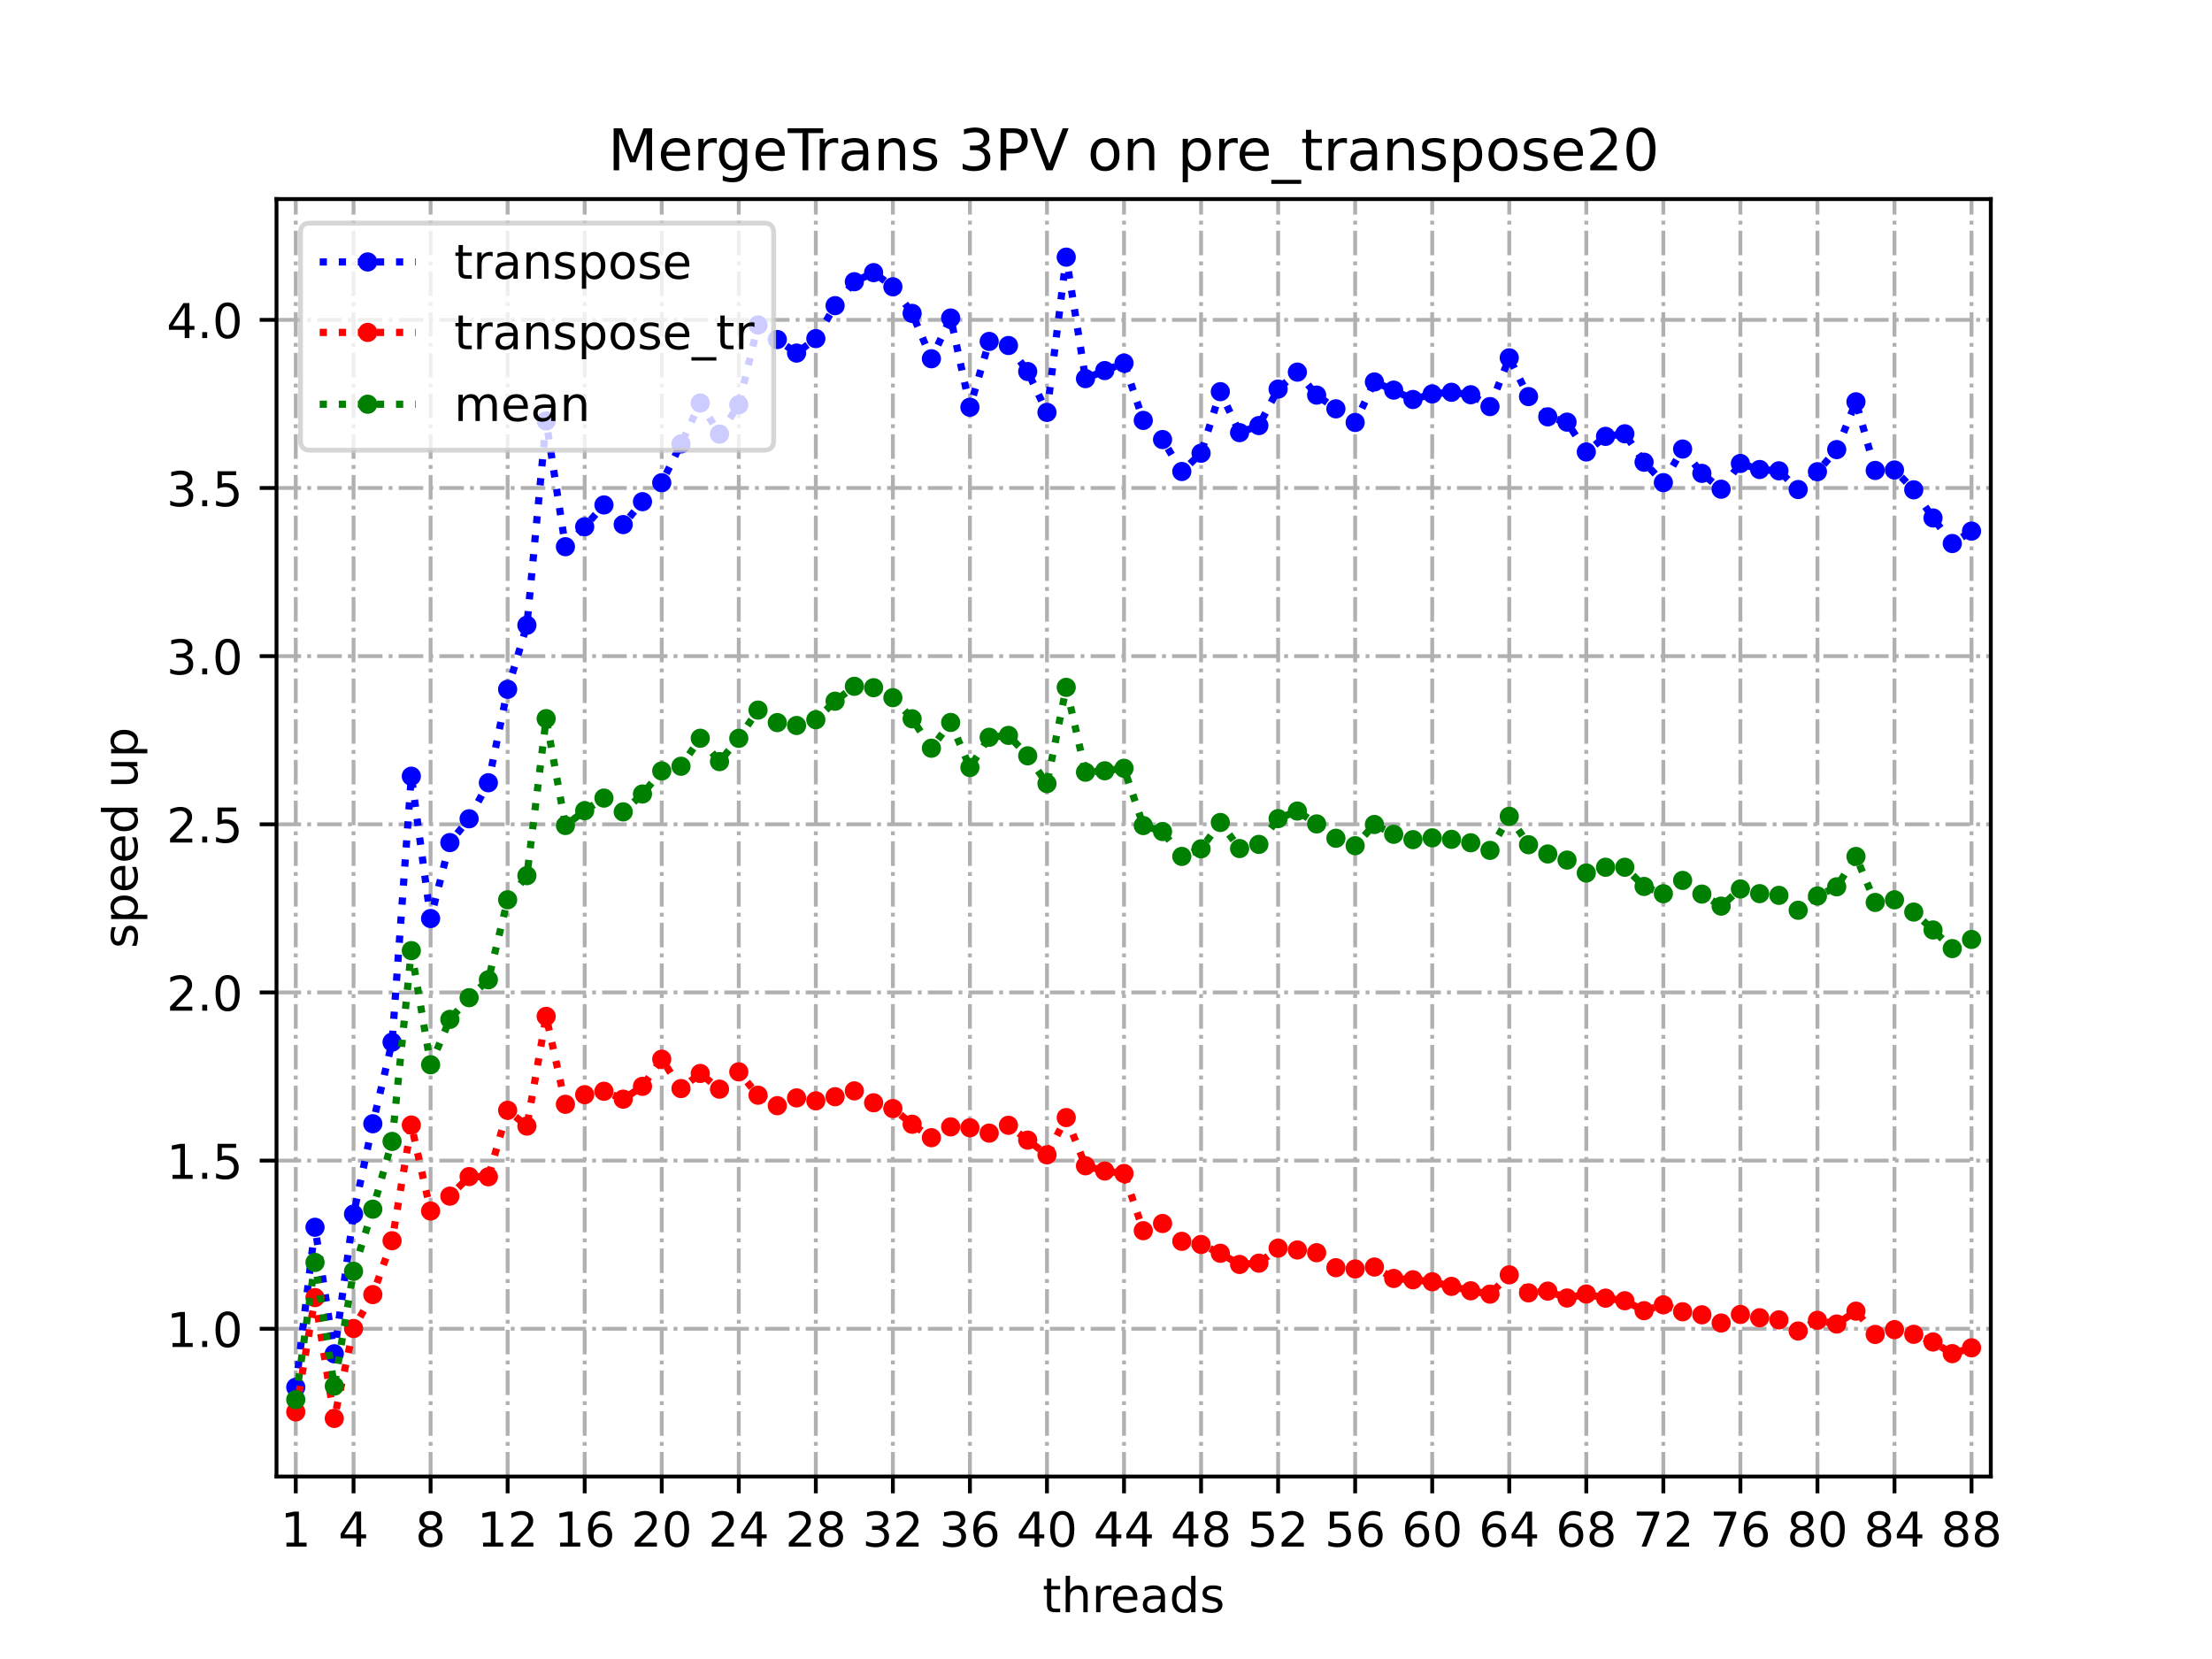 <?xml version="1.0" encoding="utf-8" standalone="no"?>
<!DOCTYPE svg PUBLIC "-//W3C//DTD SVG 1.1//EN"
  "http://www.w3.org/Graphics/SVG/1.1/DTD/svg11.dtd">
<!-- Created with matplotlib (https://matplotlib.org/) -->
<svg height="345.6pt" version="1.1" viewBox="0 0 460.8 345.6" width="460.8pt" xmlns="http://www.w3.org/2000/svg" xmlns:xlink="http://www.w3.org/1999/xlink">
 <defs>
  <style type="text/css">
*{stroke-linecap:butt;stroke-linejoin:round;}
  </style>
 </defs>
 <g id="figure_1">
  <g id="patch_1">
   <path d="M 0 345.6 
L 460.8 345.6 
L 460.8 0 
L 0 0 
z
" style="fill:#ffffff;"/>
  </g>
  <g id="axes_1">
   <g id="patch_2">
    <path d="M 57.6 307.584 
L 414.72 307.584 
L 414.72 41.472 
L 57.6 41.472 
z
" style="fill:#ffffff;"/>
   </g>
   <g id="matplotlib.axis_1">
    <g id="xtick_1">
     <g id="line2d_1">
      <path clip-path="url(#p1df4cb7f42)" d="M 61.613 307.584 
L 61.613 41.472 
" style="fill:none;stroke:#b0b0b0;stroke-dasharray:5.12,1.28,0.8,1.28;stroke-dashoffset:0;stroke-width:0.8;"/>
     </g>
     <g id="line2d_2">
      <defs>
       <path d="M 0 0 
L 0 3.5 
" id="mf00bc83ac1" style="stroke:#000000;stroke-width:0.8;"/>
      </defs>
      <g>
       <use style="stroke:#000000;stroke-width:0.8;" x="61.613" xlink:href="#mf00bc83ac1" y="307.584"/>
      </g>
     </g>
     <g id="text_1">
      <!-- 1 -->
      <defs>
       <path d="M 12.406 8.297 
L 28.516 8.297 
L 28.516 63.922 
L 10.984 60.406 
L 10.984 69.391 
L 28.422 72.906 
L 38.281 72.906 
L 38.281 8.297 
L 54.391 8.297 
L 54.391 0 
L 12.406 0 
z
" id="DejaVuSans-49"/>
      </defs>
      <g transform="translate(58.431 322.182)scale(0.1 -0.1)">
       <use xlink:href="#DejaVuSans-49"/>
      </g>
     </g>
    </g>
    <g id="xtick_2">
     <g id="line2d_3">
      <path clip-path="url(#p1df4cb7f42)" d="M 73.65 307.584 
L 73.65 41.472 
" style="fill:none;stroke:#b0b0b0;stroke-dasharray:5.12,1.28,0.8,1.28;stroke-dashoffset:0;stroke-width:0.8;"/>
     </g>
     <g id="line2d_4">
      <g>
       <use style="stroke:#000000;stroke-width:0.8;" x="73.65" xlink:href="#mf00bc83ac1" y="307.584"/>
      </g>
     </g>
     <g id="text_2">
      <!-- 4 -->
      <defs>
       <path d="M 37.797 64.312 
L 12.891 25.391 
L 37.797 25.391 
z
M 35.203 72.906 
L 47.609 72.906 
L 47.609 25.391 
L 58.016 25.391 
L 58.016 17.188 
L 47.609 17.188 
L 47.609 0 
L 37.797 0 
L 37.797 17.188 
L 4.891 17.188 
L 4.891 26.703 
z
" id="DejaVuSans-52"/>
      </defs>
      <g transform="translate(70.469 322.182)scale(0.1 -0.1)">
       <use xlink:href="#DejaVuSans-52"/>
      </g>
     </g>
    </g>
    <g id="xtick_3">
     <g id="line2d_5">
      <path clip-path="url(#p1df4cb7f42)" d="M 89.701 307.584 
L 89.701 41.472 
" style="fill:none;stroke:#b0b0b0;stroke-dasharray:5.12,1.28,0.8,1.28;stroke-dashoffset:0;stroke-width:0.8;"/>
     </g>
     <g id="line2d_6">
      <g>
       <use style="stroke:#000000;stroke-width:0.8;" x="89.701" xlink:href="#mf00bc83ac1" y="307.584"/>
      </g>
     </g>
     <g id="text_3">
      <!-- 8 -->
      <defs>
       <path d="M 31.781 34.625 
Q 24.75 34.625 20.719 30.859 
Q 16.703 27.094 16.703 20.516 
Q 16.703 13.922 20.719 10.156 
Q 24.75 6.391 31.781 6.391 
Q 38.812 6.391 42.859 10.172 
Q 46.922 13.969 46.922 20.516 
Q 46.922 27.094 42.891 30.859 
Q 38.875 34.625 31.781 34.625 
z
M 21.922 38.812 
Q 15.578 40.375 12.031 44.719 
Q 8.5 49.078 8.5 55.328 
Q 8.5 64.062 14.719 69.141 
Q 20.953 74.219 31.781 74.219 
Q 42.672 74.219 48.875 69.141 
Q 55.078 64.062 55.078 55.328 
Q 55.078 49.078 51.531 44.719 
Q 48 40.375 41.703 38.812 
Q 48.828 37.156 52.797 32.312 
Q 56.781 27.484 56.781 20.516 
Q 56.781 9.906 50.312 4.234 
Q 43.844 -1.422 31.781 -1.422 
Q 19.734 -1.422 13.25 4.234 
Q 6.781 9.906 6.781 20.516 
Q 6.781 27.484 10.781 32.312 
Q 14.797 37.156 21.922 38.812 
z
M 18.312 54.391 
Q 18.312 48.734 21.844 45.562 
Q 25.391 42.391 31.781 42.391 
Q 38.141 42.391 41.719 45.562 
Q 45.312 48.734 45.312 54.391 
Q 45.312 60.062 41.719 63.234 
Q 38.141 66.406 31.781 66.406 
Q 25.391 66.406 21.844 63.234 
Q 18.312 60.062 18.312 54.391 
z
" id="DejaVuSans-56"/>
      </defs>
      <g transform="translate(86.519 322.182)scale(0.1 -0.1)">
       <use xlink:href="#DejaVuSans-56"/>
      </g>
     </g>
    </g>
    <g id="xtick_4">
     <g id="line2d_7">
      <path clip-path="url(#p1df4cb7f42)" d="M 105.751 307.584 
L 105.751 41.472 
" style="fill:none;stroke:#b0b0b0;stroke-dasharray:5.12,1.28,0.8,1.28;stroke-dashoffset:0;stroke-width:0.8;"/>
     </g>
     <g id="line2d_8">
      <g>
       <use style="stroke:#000000;stroke-width:0.8;" x="105.751" xlink:href="#mf00bc83ac1" y="307.584"/>
      </g>
     </g>
     <g id="text_4">
      <!-- 12 -->
      <defs>
       <path d="M 19.188 8.297 
L 53.609 8.297 
L 53.609 0 
L 7.328 0 
L 7.328 8.297 
Q 12.938 14.109 22.625 23.891 
Q 32.328 33.688 34.812 36.531 
Q 39.547 41.844 41.422 45.531 
Q 43.312 49.219 43.312 52.781 
Q 43.312 58.594 39.234 62.25 
Q 35.156 65.922 28.609 65.922 
Q 23.969 65.922 18.812 64.312 
Q 13.672 62.703 7.812 59.422 
L 7.812 69.391 
Q 13.766 71.781 18.938 73 
Q 24.125 74.219 28.422 74.219 
Q 39.75 74.219 46.484 68.547 
Q 53.219 62.891 53.219 53.422 
Q 53.219 48.922 51.531 44.891 
Q 49.859 40.875 45.406 35.406 
Q 44.188 33.984 37.641 27.219 
Q 31.109 20.453 19.188 8.297 
z
" id="DejaVuSans-50"/>
      </defs>
      <g transform="translate(99.389 322.182)scale(0.1 -0.1)">
       <use xlink:href="#DejaVuSans-49"/>
       <use x="63.623" xlink:href="#DejaVuSans-50"/>
      </g>
     </g>
    </g>
    <g id="xtick_5">
     <g id="line2d_9">
      <path clip-path="url(#p1df4cb7f42)" d="M 121.801 307.584 
L 121.801 41.472 
" style="fill:none;stroke:#b0b0b0;stroke-dasharray:5.12,1.28,0.8,1.28;stroke-dashoffset:0;stroke-width:0.8;"/>
     </g>
     <g id="line2d_10">
      <g>
       <use style="stroke:#000000;stroke-width:0.8;" x="121.801" xlink:href="#mf00bc83ac1" y="307.584"/>
      </g>
     </g>
     <g id="text_5">
      <!-- 16 -->
      <defs>
       <path d="M 33.016 40.375 
Q 26.375 40.375 22.484 35.828 
Q 18.609 31.297 18.609 23.391 
Q 18.609 15.531 22.484 10.953 
Q 26.375 6.391 33.016 6.391 
Q 39.656 6.391 43.531 10.953 
Q 47.406 15.531 47.406 23.391 
Q 47.406 31.297 43.531 35.828 
Q 39.656 40.375 33.016 40.375 
z
M 52.594 71.297 
L 52.594 62.312 
Q 48.875 64.062 45.094 64.984 
Q 41.312 65.922 37.594 65.922 
Q 27.828 65.922 22.672 59.328 
Q 17.531 52.734 16.797 39.406 
Q 19.672 43.656 24.016 45.922 
Q 28.375 48.188 33.594 48.188 
Q 44.578 48.188 50.953 41.516 
Q 57.328 34.859 57.328 23.391 
Q 57.328 12.156 50.688 5.359 
Q 44.047 -1.422 33.016 -1.422 
Q 20.359 -1.422 13.672 8.266 
Q 6.984 17.969 6.984 36.375 
Q 6.984 53.656 15.188 63.938 
Q 23.391 74.219 37.203 74.219 
Q 40.922 74.219 44.703 73.484 
Q 48.484 72.75 52.594 71.297 
z
" id="DejaVuSans-54"/>
      </defs>
      <g transform="translate(115.439 322.182)scale(0.1 -0.1)">
       <use xlink:href="#DejaVuSans-49"/>
       <use x="63.623" xlink:href="#DejaVuSans-54"/>
      </g>
     </g>
    </g>
    <g id="xtick_6">
     <g id="line2d_11">
      <path clip-path="url(#p1df4cb7f42)" d="M 137.852 307.584 
L 137.852 41.472 
" style="fill:none;stroke:#b0b0b0;stroke-dasharray:5.12,1.28,0.8,1.28;stroke-dashoffset:0;stroke-width:0.8;"/>
     </g>
     <g id="line2d_12">
      <g>
       <use style="stroke:#000000;stroke-width:0.8;" x="137.852" xlink:href="#mf00bc83ac1" y="307.584"/>
      </g>
     </g>
     <g id="text_6">
      <!-- 20 -->
      <defs>
       <path d="M 31.781 66.406 
Q 24.172 66.406 20.328 58.906 
Q 16.5 51.422 16.5 36.375 
Q 16.5 21.391 20.328 13.891 
Q 24.172 6.391 31.781 6.391 
Q 39.453 6.391 43.281 13.891 
Q 47.125 21.391 47.125 36.375 
Q 47.125 51.422 43.281 58.906 
Q 39.453 66.406 31.781 66.406 
z
M 31.781 74.219 
Q 44.047 74.219 50.516 64.516 
Q 56.984 54.828 56.984 36.375 
Q 56.984 17.969 50.516 8.266 
Q 44.047 -1.422 31.781 -1.422 
Q 19.531 -1.422 13.062 8.266 
Q 6.594 17.969 6.594 36.375 
Q 6.594 54.828 13.062 64.516 
Q 19.531 74.219 31.781 74.219 
z
" id="DejaVuSans-48"/>
      </defs>
      <g transform="translate(131.489 322.182)scale(0.1 -0.1)">
       <use xlink:href="#DejaVuSans-50"/>
       <use x="63.623" xlink:href="#DejaVuSans-48"/>
      </g>
     </g>
    </g>
    <g id="xtick_7">
     <g id="line2d_13">
      <path clip-path="url(#p1df4cb7f42)" d="M 153.902 307.584 
L 153.902 41.472 
" style="fill:none;stroke:#b0b0b0;stroke-dasharray:5.12,1.28,0.8,1.28;stroke-dashoffset:0;stroke-width:0.8;"/>
     </g>
     <g id="line2d_14">
      <g>
       <use style="stroke:#000000;stroke-width:0.8;" x="153.902" xlink:href="#mf00bc83ac1" y="307.584"/>
      </g>
     </g>
     <g id="text_7">
      <!-- 24 -->
      <g transform="translate(147.54 322.182)scale(0.1 -0.1)">
       <use xlink:href="#DejaVuSans-50"/>
       <use x="63.623" xlink:href="#DejaVuSans-52"/>
      </g>
     </g>
    </g>
    <g id="xtick_8">
     <g id="line2d_15">
      <path clip-path="url(#p1df4cb7f42)" d="M 169.952 307.584 
L 169.952 41.472 
" style="fill:none;stroke:#b0b0b0;stroke-dasharray:5.12,1.28,0.8,1.28;stroke-dashoffset:0;stroke-width:0.8;"/>
     </g>
     <g id="line2d_16">
      <g>
       <use style="stroke:#000000;stroke-width:0.8;" x="169.952" xlink:href="#mf00bc83ac1" y="307.584"/>
      </g>
     </g>
     <g id="text_8">
      <!-- 28 -->
      <g transform="translate(163.59 322.182)scale(0.1 -0.1)">
       <use xlink:href="#DejaVuSans-50"/>
       <use x="63.623" xlink:href="#DejaVuSans-56"/>
      </g>
     </g>
    </g>
    <g id="xtick_9">
     <g id="line2d_17">
      <path clip-path="url(#p1df4cb7f42)" d="M 186.003 307.584 
L 186.003 41.472 
" style="fill:none;stroke:#b0b0b0;stroke-dasharray:5.12,1.28,0.8,1.28;stroke-dashoffset:0;stroke-width:0.8;"/>
     </g>
     <g id="line2d_18">
      <g>
       <use style="stroke:#000000;stroke-width:0.8;" x="186.003" xlink:href="#mf00bc83ac1" y="307.584"/>
      </g>
     </g>
     <g id="text_9">
      <!-- 32 -->
      <defs>
       <path d="M 40.578 39.312 
Q 47.656 37.797 51.625 33 
Q 55.609 28.219 55.609 21.188 
Q 55.609 10.406 48.188 4.484 
Q 40.766 -1.422 27.094 -1.422 
Q 22.516 -1.422 17.656 -0.516 
Q 12.797 0.391 7.625 2.203 
L 7.625 11.719 
Q 11.719 9.328 16.594 8.109 
Q 21.484 6.891 26.812 6.891 
Q 36.078 6.891 40.938 10.547 
Q 45.797 14.203 45.797 21.188 
Q 45.797 27.641 41.281 31.266 
Q 36.766 34.906 28.719 34.906 
L 20.219 34.906 
L 20.219 43.016 
L 29.109 43.016 
Q 36.375 43.016 40.234 45.922 
Q 44.094 48.828 44.094 54.297 
Q 44.094 59.906 40.109 62.906 
Q 36.141 65.922 28.719 65.922 
Q 24.656 65.922 20.016 65.031 
Q 15.375 64.156 9.812 62.312 
L 9.812 71.094 
Q 15.438 72.656 20.344 73.438 
Q 25.25 74.219 29.594 74.219 
Q 40.828 74.219 47.359 69.109 
Q 53.906 64.016 53.906 55.328 
Q 53.906 49.266 50.438 45.094 
Q 46.969 40.922 40.578 39.312 
z
" id="DejaVuSans-51"/>
      </defs>
      <g transform="translate(179.64 322.182)scale(0.1 -0.1)">
       <use xlink:href="#DejaVuSans-51"/>
       <use x="63.623" xlink:href="#DejaVuSans-50"/>
      </g>
     </g>
    </g>
    <g id="xtick_10">
     <g id="line2d_19">
      <path clip-path="url(#p1df4cb7f42)" d="M 202.053 307.584 
L 202.053 41.472 
" style="fill:none;stroke:#b0b0b0;stroke-dasharray:5.12,1.28,0.8,1.28;stroke-dashoffset:0;stroke-width:0.8;"/>
     </g>
     <g id="line2d_20">
      <g>
       <use style="stroke:#000000;stroke-width:0.8;" x="202.053" xlink:href="#mf00bc83ac1" y="307.584"/>
      </g>
     </g>
     <g id="text_10">
      <!-- 36 -->
      <g transform="translate(195.691 322.182)scale(0.1 -0.1)">
       <use xlink:href="#DejaVuSans-51"/>
       <use x="63.623" xlink:href="#DejaVuSans-54"/>
      </g>
     </g>
    </g>
    <g id="xtick_11">
     <g id="line2d_21">
      <path clip-path="url(#p1df4cb7f42)" d="M 218.103 307.584 
L 218.103 41.472 
" style="fill:none;stroke:#b0b0b0;stroke-dasharray:5.12,1.28,0.8,1.28;stroke-dashoffset:0;stroke-width:0.8;"/>
     </g>
     <g id="line2d_22">
      <g>
       <use style="stroke:#000000;stroke-width:0.8;" x="218.103" xlink:href="#mf00bc83ac1" y="307.584"/>
      </g>
     </g>
     <g id="text_11">
      <!-- 40 -->
      <g transform="translate(211.741 322.182)scale(0.1 -0.1)">
       <use xlink:href="#DejaVuSans-52"/>
       <use x="63.623" xlink:href="#DejaVuSans-48"/>
      </g>
     </g>
    </g>
    <g id="xtick_12">
     <g id="line2d_23">
      <path clip-path="url(#p1df4cb7f42)" d="M 234.154 307.584 
L 234.154 41.472 
" style="fill:none;stroke:#b0b0b0;stroke-dasharray:5.12,1.28,0.8,1.28;stroke-dashoffset:0;stroke-width:0.8;"/>
     </g>
     <g id="line2d_24">
      <g>
       <use style="stroke:#000000;stroke-width:0.8;" x="234.154" xlink:href="#mf00bc83ac1" y="307.584"/>
      </g>
     </g>
     <g id="text_12">
      <!-- 44 -->
      <g transform="translate(227.791 322.182)scale(0.1 -0.1)">
       <use xlink:href="#DejaVuSans-52"/>
       <use x="63.623" xlink:href="#DejaVuSans-52"/>
      </g>
     </g>
    </g>
    <g id="xtick_13">
     <g id="line2d_25">
      <path clip-path="url(#p1df4cb7f42)" d="M 250.204 307.584 
L 250.204 41.472 
" style="fill:none;stroke:#b0b0b0;stroke-dasharray:5.12,1.28,0.8,1.28;stroke-dashoffset:0;stroke-width:0.8;"/>
     </g>
     <g id="line2d_26">
      <g>
       <use style="stroke:#000000;stroke-width:0.8;" x="250.204" xlink:href="#mf00bc83ac1" y="307.584"/>
      </g>
     </g>
     <g id="text_13">
      <!-- 48 -->
      <g transform="translate(243.842 322.182)scale(0.1 -0.1)">
       <use xlink:href="#DejaVuSans-52"/>
       <use x="63.623" xlink:href="#DejaVuSans-56"/>
      </g>
     </g>
    </g>
    <g id="xtick_14">
     <g id="line2d_27">
      <path clip-path="url(#p1df4cb7f42)" d="M 266.254 307.584 
L 266.254 41.472 
" style="fill:none;stroke:#b0b0b0;stroke-dasharray:5.12,1.28,0.8,1.28;stroke-dashoffset:0;stroke-width:0.8;"/>
     </g>
     <g id="line2d_28">
      <g>
       <use style="stroke:#000000;stroke-width:0.8;" x="266.254" xlink:href="#mf00bc83ac1" y="307.584"/>
      </g>
     </g>
     <g id="text_14">
      <!-- 52 -->
      <defs>
       <path d="M 10.797 72.906 
L 49.516 72.906 
L 49.516 64.594 
L 19.828 64.594 
L 19.828 46.734 
Q 21.969 47.469 24.109 47.828 
Q 26.266 48.188 28.422 48.188 
Q 40.625 48.188 47.75 41.5 
Q 54.891 34.812 54.891 23.391 
Q 54.891 11.625 47.562 5.094 
Q 40.234 -1.422 26.906 -1.422 
Q 22.312 -1.422 17.547 -0.641 
Q 12.797 0.141 7.719 1.703 
L 7.719 11.625 
Q 12.109 9.234 16.797 8.062 
Q 21.484 6.891 26.703 6.891 
Q 35.156 6.891 40.078 11.328 
Q 45.016 15.766 45.016 23.391 
Q 45.016 31 40.078 35.438 
Q 35.156 39.891 26.703 39.891 
Q 22.75 39.891 18.812 39.016 
Q 14.891 38.141 10.797 36.281 
z
" id="DejaVuSans-53"/>
      </defs>
      <g transform="translate(259.892 322.182)scale(0.1 -0.1)">
       <use xlink:href="#DejaVuSans-53"/>
       <use x="63.623" xlink:href="#DejaVuSans-50"/>
      </g>
     </g>
    </g>
    <g id="xtick_15">
     <g id="line2d_29">
      <path clip-path="url(#p1df4cb7f42)" d="M 282.305 307.584 
L 282.305 41.472 
" style="fill:none;stroke:#b0b0b0;stroke-dasharray:5.12,1.28,0.8,1.28;stroke-dashoffset:0;stroke-width:0.8;"/>
     </g>
     <g id="line2d_30">
      <g>
       <use style="stroke:#000000;stroke-width:0.8;" x="282.305" xlink:href="#mf00bc83ac1" y="307.584"/>
      </g>
     </g>
     <g id="text_15">
      <!-- 56 -->
      <g transform="translate(275.942 322.182)scale(0.1 -0.1)">
       <use xlink:href="#DejaVuSans-53"/>
       <use x="63.623" xlink:href="#DejaVuSans-54"/>
      </g>
     </g>
    </g>
    <g id="xtick_16">
     <g id="line2d_31">
      <path clip-path="url(#p1df4cb7f42)" d="M 298.355 307.584 
L 298.355 41.472 
" style="fill:none;stroke:#b0b0b0;stroke-dasharray:5.12,1.28,0.8,1.28;stroke-dashoffset:0;stroke-width:0.8;"/>
     </g>
     <g id="line2d_32">
      <g>
       <use style="stroke:#000000;stroke-width:0.8;" x="298.355" xlink:href="#mf00bc83ac1" y="307.584"/>
      </g>
     </g>
     <g id="text_16">
      <!-- 60 -->
      <g transform="translate(291.993 322.182)scale(0.1 -0.1)">
       <use xlink:href="#DejaVuSans-54"/>
       <use x="63.623" xlink:href="#DejaVuSans-48"/>
      </g>
     </g>
    </g>
    <g id="xtick_17">
     <g id="line2d_33">
      <path clip-path="url(#p1df4cb7f42)" d="M 314.405 307.584 
L 314.405 41.472 
" style="fill:none;stroke:#b0b0b0;stroke-dasharray:5.12,1.28,0.8,1.28;stroke-dashoffset:0;stroke-width:0.8;"/>
     </g>
     <g id="line2d_34">
      <g>
       <use style="stroke:#000000;stroke-width:0.8;" x="314.405" xlink:href="#mf00bc83ac1" y="307.584"/>
      </g>
     </g>
     <g id="text_17">
      <!-- 64 -->
      <g transform="translate(308.043 322.182)scale(0.1 -0.1)">
       <use xlink:href="#DejaVuSans-54"/>
       <use x="63.623" xlink:href="#DejaVuSans-52"/>
      </g>
     </g>
    </g>
    <g id="xtick_18">
     <g id="line2d_35">
      <path clip-path="url(#p1df4cb7f42)" d="M 330.456 307.584 
L 330.456 41.472 
" style="fill:none;stroke:#b0b0b0;stroke-dasharray:5.12,1.28,0.8,1.28;stroke-dashoffset:0;stroke-width:0.8;"/>
     </g>
     <g id="line2d_36">
      <g>
       <use style="stroke:#000000;stroke-width:0.8;" x="330.456" xlink:href="#mf00bc83ac1" y="307.584"/>
      </g>
     </g>
     <g id="text_18">
      <!-- 68 -->
      <g transform="translate(324.093 322.182)scale(0.1 -0.1)">
       <use xlink:href="#DejaVuSans-54"/>
       <use x="63.623" xlink:href="#DejaVuSans-56"/>
      </g>
     </g>
    </g>
    <g id="xtick_19">
     <g id="line2d_37">
      <path clip-path="url(#p1df4cb7f42)" d="M 346.506 307.584 
L 346.506 41.472 
" style="fill:none;stroke:#b0b0b0;stroke-dasharray:5.12,1.28,0.8,1.28;stroke-dashoffset:0;stroke-width:0.8;"/>
     </g>
     <g id="line2d_38">
      <g>
       <use style="stroke:#000000;stroke-width:0.8;" x="346.506" xlink:href="#mf00bc83ac1" y="307.584"/>
      </g>
     </g>
     <g id="text_19">
      <!-- 72 -->
      <defs>
       <path d="M 8.203 72.906 
L 55.078 72.906 
L 55.078 68.703 
L 28.609 0 
L 18.312 0 
L 43.219 64.594 
L 8.203 64.594 
z
" id="DejaVuSans-55"/>
      </defs>
      <g transform="translate(340.144 322.182)scale(0.1 -0.1)">
       <use xlink:href="#DejaVuSans-55"/>
       <use x="63.623" xlink:href="#DejaVuSans-50"/>
      </g>
     </g>
    </g>
    <g id="xtick_20">
     <g id="line2d_39">
      <path clip-path="url(#p1df4cb7f42)" d="M 362.556 307.584 
L 362.556 41.472 
" style="fill:none;stroke:#b0b0b0;stroke-dasharray:5.12,1.28,0.8,1.28;stroke-dashoffset:0;stroke-width:0.8;"/>
     </g>
     <g id="line2d_40">
      <g>
       <use style="stroke:#000000;stroke-width:0.8;" x="362.556" xlink:href="#mf00bc83ac1" y="307.584"/>
      </g>
     </g>
     <g id="text_20">
      <!-- 76 -->
      <g transform="translate(356.194 322.182)scale(0.1 -0.1)">
       <use xlink:href="#DejaVuSans-55"/>
       <use x="63.623" xlink:href="#DejaVuSans-54"/>
      </g>
     </g>
    </g>
    <g id="xtick_21">
     <g id="line2d_41">
      <path clip-path="url(#p1df4cb7f42)" d="M 378.607 307.584 
L 378.607 41.472 
" style="fill:none;stroke:#b0b0b0;stroke-dasharray:5.12,1.28,0.8,1.28;stroke-dashoffset:0;stroke-width:0.8;"/>
     </g>
     <g id="line2d_42">
      <g>
       <use style="stroke:#000000;stroke-width:0.8;" x="378.607" xlink:href="#mf00bc83ac1" y="307.584"/>
      </g>
     </g>
     <g id="text_21">
      <!-- 80 -->
      <g transform="translate(372.244 322.182)scale(0.1 -0.1)">
       <use xlink:href="#DejaVuSans-56"/>
       <use x="63.623" xlink:href="#DejaVuSans-48"/>
      </g>
     </g>
    </g>
    <g id="xtick_22">
     <g id="line2d_43">
      <path clip-path="url(#p1df4cb7f42)" d="M 394.657 307.584 
L 394.657 41.472 
" style="fill:none;stroke:#b0b0b0;stroke-dasharray:5.12,1.28,0.8,1.28;stroke-dashoffset:0;stroke-width:0.8;"/>
     </g>
     <g id="line2d_44">
      <g>
       <use style="stroke:#000000;stroke-width:0.8;" x="394.657" xlink:href="#mf00bc83ac1" y="307.584"/>
      </g>
     </g>
     <g id="text_22">
      <!-- 84 -->
      <g transform="translate(388.295 322.182)scale(0.1 -0.1)">
       <use xlink:href="#DejaVuSans-56"/>
       <use x="63.623" xlink:href="#DejaVuSans-52"/>
      </g>
     </g>
    </g>
    <g id="xtick_23">
     <g id="line2d_45">
      <path clip-path="url(#p1df4cb7f42)" d="M 410.707 307.584 
L 410.707 41.472 
" style="fill:none;stroke:#b0b0b0;stroke-dasharray:5.12,1.28,0.8,1.28;stroke-dashoffset:0;stroke-width:0.8;"/>
     </g>
     <g id="line2d_46">
      <g>
       <use style="stroke:#000000;stroke-width:0.8;" x="410.707" xlink:href="#mf00bc83ac1" y="307.584"/>
      </g>
     </g>
     <g id="text_23">
      <!-- 88 -->
      <g transform="translate(404.345 322.182)scale(0.1 -0.1)">
       <use xlink:href="#DejaVuSans-56"/>
       <use x="63.623" xlink:href="#DejaVuSans-56"/>
      </g>
     </g>
    </g>
    <g id="text_24">
     <!-- threads -->
     <defs>
      <path d="M 18.312 70.219 
L 18.312 54.688 
L 36.812 54.688 
L 36.812 47.703 
L 18.312 47.703 
L 18.312 18.016 
Q 18.312 11.328 20.141 9.422 
Q 21.969 7.516 27.594 7.516 
L 36.812 7.516 
L 36.812 0 
L 27.594 0 
Q 17.188 0 13.234 3.875 
Q 9.281 7.766 9.281 18.016 
L 9.281 47.703 
L 2.688 47.703 
L 2.688 54.688 
L 9.281 54.688 
L 9.281 70.219 
z
" id="DejaVuSans-116"/>
      <path d="M 54.891 33.016 
L 54.891 0 
L 45.906 0 
L 45.906 32.719 
Q 45.906 40.484 42.875 44.328 
Q 39.844 48.188 33.797 48.188 
Q 26.516 48.188 22.312 43.547 
Q 18.109 38.922 18.109 30.906 
L 18.109 0 
L 9.078 0 
L 9.078 75.984 
L 18.109 75.984 
L 18.109 46.188 
Q 21.344 51.125 25.703 53.562 
Q 30.078 56 35.797 56 
Q 45.219 56 50.047 50.172 
Q 54.891 44.344 54.891 33.016 
z
" id="DejaVuSans-104"/>
      <path d="M 41.109 46.297 
Q 39.594 47.172 37.812 47.578 
Q 36.031 48 33.891 48 
Q 26.266 48 22.188 43.047 
Q 18.109 38.094 18.109 28.812 
L 18.109 0 
L 9.078 0 
L 9.078 54.688 
L 18.109 54.688 
L 18.109 46.188 
Q 20.953 51.172 25.484 53.578 
Q 30.031 56 36.531 56 
Q 37.453 56 38.578 55.875 
Q 39.703 55.766 41.062 55.516 
z
" id="DejaVuSans-114"/>
      <path d="M 56.203 29.594 
L 56.203 25.203 
L 14.891 25.203 
Q 15.484 15.922 20.484 11.062 
Q 25.484 6.203 34.422 6.203 
Q 39.594 6.203 44.453 7.469 
Q 49.312 8.734 54.109 11.281 
L 54.109 2.781 
Q 49.266 0.734 44.188 -0.344 
Q 39.109 -1.422 33.891 -1.422 
Q 20.797 -1.422 13.156 6.188 
Q 5.516 13.812 5.516 26.812 
Q 5.516 40.234 12.766 48.109 
Q 20.016 56 32.328 56 
Q 43.359 56 49.781 48.891 
Q 56.203 41.797 56.203 29.594 
z
M 47.219 32.234 
Q 47.125 39.594 43.094 43.984 
Q 39.062 48.391 32.422 48.391 
Q 24.906 48.391 20.391 44.141 
Q 15.875 39.891 15.188 32.172 
z
" id="DejaVuSans-101"/>
      <path d="M 34.281 27.484 
Q 23.391 27.484 19.188 25 
Q 14.984 22.516 14.984 16.5 
Q 14.984 11.719 18.141 8.906 
Q 21.297 6.109 26.703 6.109 
Q 34.188 6.109 38.703 11.406 
Q 43.219 16.703 43.219 25.484 
L 43.219 27.484 
z
M 52.203 31.203 
L 52.203 0 
L 43.219 0 
L 43.219 8.297 
Q 40.141 3.328 35.547 0.953 
Q 30.953 -1.422 24.312 -1.422 
Q 15.922 -1.422 10.953 3.297 
Q 6 8.016 6 15.922 
Q 6 25.141 12.172 29.828 
Q 18.359 34.516 30.609 34.516 
L 43.219 34.516 
L 43.219 35.406 
Q 43.219 41.609 39.141 45 
Q 35.062 48.391 27.688 48.391 
Q 23 48.391 18.547 47.266 
Q 14.109 46.141 10.016 43.891 
L 10.016 52.203 
Q 14.938 54.109 19.578 55.047 
Q 24.219 56 28.609 56 
Q 40.484 56 46.344 49.844 
Q 52.203 43.703 52.203 31.203 
z
" id="DejaVuSans-97"/>
      <path d="M 45.406 46.391 
L 45.406 75.984 
L 54.391 75.984 
L 54.391 0 
L 45.406 0 
L 45.406 8.203 
Q 42.578 3.328 38.25 0.953 
Q 33.938 -1.422 27.875 -1.422 
Q 17.969 -1.422 11.734 6.484 
Q 5.516 14.406 5.516 27.297 
Q 5.516 40.188 11.734 48.094 
Q 17.969 56 27.875 56 
Q 33.938 56 38.25 53.625 
Q 42.578 51.266 45.406 46.391 
z
M 14.797 27.297 
Q 14.797 17.391 18.875 11.75 
Q 22.953 6.109 30.078 6.109 
Q 37.203 6.109 41.297 11.75 
Q 45.406 17.391 45.406 27.297 
Q 45.406 37.203 41.297 42.844 
Q 37.203 48.484 30.078 48.484 
Q 22.953 48.484 18.875 42.844 
Q 14.797 37.203 14.797 27.297 
z
" id="DejaVuSans-100"/>
      <path d="M 44.281 53.078 
L 44.281 44.578 
Q 40.484 46.531 36.375 47.5 
Q 32.281 48.484 27.875 48.484 
Q 21.188 48.484 17.844 46.438 
Q 14.5 44.391 14.5 40.281 
Q 14.5 37.156 16.891 35.375 
Q 19.281 33.594 26.516 31.984 
L 29.594 31.297 
Q 39.156 29.25 43.188 25.516 
Q 47.219 21.781 47.219 15.094 
Q 47.219 7.469 41.188 3.016 
Q 35.156 -1.422 24.609 -1.422 
Q 20.219 -1.422 15.453 -0.562 
Q 10.688 0.297 5.422 2 
L 5.422 11.281 
Q 10.406 8.688 15.234 7.391 
Q 20.062 6.109 24.812 6.109 
Q 31.156 6.109 34.562 8.281 
Q 37.984 10.453 37.984 14.406 
Q 37.984 18.062 35.516 20.016 
Q 33.062 21.969 24.703 23.781 
L 21.578 24.516 
Q 13.234 26.266 9.516 29.906 
Q 5.812 33.547 5.812 39.891 
Q 5.812 47.609 11.281 51.797 
Q 16.75 56 26.812 56 
Q 31.781 56 36.172 55.266 
Q 40.578 54.547 44.281 53.078 
z
" id="DejaVuSans-115"/>
     </defs>
     <g transform="translate(217.169 335.861)scale(0.1 -0.1)">
      <use xlink:href="#DejaVuSans-116"/>
      <use x="39.209" xlink:href="#DejaVuSans-104"/>
      <use x="102.588" xlink:href="#DejaVuSans-114"/>
      <use x="141.451" xlink:href="#DejaVuSans-101"/>
      <use x="202.975" xlink:href="#DejaVuSans-97"/>
      <use x="264.254" xlink:href="#DejaVuSans-100"/>
      <use x="327.73" xlink:href="#DejaVuSans-115"/>
     </g>
    </g>
   </g>
   <g id="matplotlib.axis_2">
    <g id="ytick_1">
     <g id="line2d_47">
      <path clip-path="url(#p1df4cb7f42)" d="M 57.6 276.801 
L 414.72 276.801 
" style="fill:none;stroke:#b0b0b0;stroke-dasharray:5.12,1.28,0.8,1.28;stroke-dashoffset:0;stroke-width:0.8;"/>
     </g>
     <g id="line2d_48">
      <defs>
       <path d="M 0 0 
L -3.5 0 
" id="m27675c2472" style="stroke:#000000;stroke-width:0.8;"/>
      </defs>
      <g>
       <use style="stroke:#000000;stroke-width:0.8;" x="57.6" xlink:href="#m27675c2472" y="276.801"/>
      </g>
     </g>
     <g id="text_25">
      <!-- 1.0 -->
      <defs>
       <path d="M 10.688 12.406 
L 21 12.406 
L 21 0 
L 10.688 0 
z
" id="DejaVuSans-46"/>
      </defs>
      <g transform="translate(34.697 280.601)scale(0.1 -0.1)">
       <use xlink:href="#DejaVuSans-49"/>
       <use x="63.623" xlink:href="#DejaVuSans-46"/>
       <use x="95.41" xlink:href="#DejaVuSans-48"/>
      </g>
     </g>
    </g>
    <g id="ytick_2">
     <g id="line2d_49">
      <path clip-path="url(#p1df4cb7f42)" d="M 57.6 241.772 
L 414.72 241.772 
" style="fill:none;stroke:#b0b0b0;stroke-dasharray:5.12,1.28,0.8,1.28;stroke-dashoffset:0;stroke-width:0.8;"/>
     </g>
     <g id="line2d_50">
      <g>
       <use style="stroke:#000000;stroke-width:0.8;" x="57.6" xlink:href="#m27675c2472" y="241.772"/>
      </g>
     </g>
     <g id="text_26">
      <!-- 1.5 -->
      <g transform="translate(34.697 245.572)scale(0.1 -0.1)">
       <use xlink:href="#DejaVuSans-49"/>
       <use x="63.623" xlink:href="#DejaVuSans-46"/>
       <use x="95.41" xlink:href="#DejaVuSans-53"/>
      </g>
     </g>
    </g>
    <g id="ytick_3">
     <g id="line2d_51">
      <path clip-path="url(#p1df4cb7f42)" d="M 57.6 206.743 
L 414.72 206.743 
" style="fill:none;stroke:#b0b0b0;stroke-dasharray:5.12,1.28,0.8,1.28;stroke-dashoffset:0;stroke-width:0.8;"/>
     </g>
     <g id="line2d_52">
      <g>
       <use style="stroke:#000000;stroke-width:0.8;" x="57.6" xlink:href="#m27675c2472" y="206.743"/>
      </g>
     </g>
     <g id="text_27">
      <!-- 2.0 -->
      <g transform="translate(34.697 210.542)scale(0.1 -0.1)">
       <use xlink:href="#DejaVuSans-50"/>
       <use x="63.623" xlink:href="#DejaVuSans-46"/>
       <use x="95.41" xlink:href="#DejaVuSans-48"/>
      </g>
     </g>
    </g>
    <g id="ytick_4">
     <g id="line2d_53">
      <path clip-path="url(#p1df4cb7f42)" d="M 57.6 171.714 
L 414.72 171.714 
" style="fill:none;stroke:#b0b0b0;stroke-dasharray:5.12,1.28,0.8,1.28;stroke-dashoffset:0;stroke-width:0.8;"/>
     </g>
     <g id="line2d_54">
      <g>
       <use style="stroke:#000000;stroke-width:0.8;" x="57.6" xlink:href="#m27675c2472" y="171.714"/>
      </g>
     </g>
     <g id="text_28">
      <!-- 2.5 -->
      <g transform="translate(34.697 175.513)scale(0.1 -0.1)">
       <use xlink:href="#DejaVuSans-50"/>
       <use x="63.623" xlink:href="#DejaVuSans-46"/>
       <use x="95.41" xlink:href="#DejaVuSans-53"/>
      </g>
     </g>
    </g>
    <g id="ytick_5">
     <g id="line2d_55">
      <path clip-path="url(#p1df4cb7f42)" d="M 57.6 136.685 
L 414.72 136.685 
" style="fill:none;stroke:#b0b0b0;stroke-dasharray:5.12,1.28,0.8,1.28;stroke-dashoffset:0;stroke-width:0.8;"/>
     </g>
     <g id="line2d_56">
      <g>
       <use style="stroke:#000000;stroke-width:0.8;" x="57.6" xlink:href="#m27675c2472" y="136.685"/>
      </g>
     </g>
     <g id="text_29">
      <!-- 3.0 -->
      <g transform="translate(34.697 140.484)scale(0.1 -0.1)">
       <use xlink:href="#DejaVuSans-51"/>
       <use x="63.623" xlink:href="#DejaVuSans-46"/>
       <use x="95.41" xlink:href="#DejaVuSans-48"/>
      </g>
     </g>
    </g>
    <g id="ytick_6">
     <g id="line2d_57">
      <path clip-path="url(#p1df4cb7f42)" d="M 57.6 101.656 
L 414.72 101.656 
" style="fill:none;stroke:#b0b0b0;stroke-dasharray:5.12,1.28,0.8,1.28;stroke-dashoffset:0;stroke-width:0.8;"/>
     </g>
     <g id="line2d_58">
      <g>
       <use style="stroke:#000000;stroke-width:0.8;" x="57.6" xlink:href="#m27675c2472" y="101.656"/>
      </g>
     </g>
     <g id="text_30">
      <!-- 3.5 -->
      <g transform="translate(34.697 105.455)scale(0.1 -0.1)">
       <use xlink:href="#DejaVuSans-51"/>
       <use x="63.623" xlink:href="#DejaVuSans-46"/>
       <use x="95.41" xlink:href="#DejaVuSans-53"/>
      </g>
     </g>
    </g>
    <g id="ytick_7">
     <g id="line2d_59">
      <path clip-path="url(#p1df4cb7f42)" d="M 57.6 66.627 
L 414.72 66.627 
" style="fill:none;stroke:#b0b0b0;stroke-dasharray:5.12,1.28,0.8,1.28;stroke-dashoffset:0;stroke-width:0.8;"/>
     </g>
     <g id="line2d_60">
      <g>
       <use style="stroke:#000000;stroke-width:0.8;" x="57.6" xlink:href="#m27675c2472" y="66.627"/>
      </g>
     </g>
     <g id="text_31">
      <!-- 4.0 -->
      <g transform="translate(34.697 70.426)scale(0.1 -0.1)">
       <use xlink:href="#DejaVuSans-52"/>
       <use x="63.623" xlink:href="#DejaVuSans-46"/>
       <use x="95.41" xlink:href="#DejaVuSans-48"/>
      </g>
     </g>
    </g>
    <g id="text_32">
     <!-- speed up -->
     <defs>
      <path d="M 18.109 8.203 
L 18.109 -20.797 
L 9.078 -20.797 
L 9.078 54.688 
L 18.109 54.688 
L 18.109 46.391 
Q 20.953 51.266 25.266 53.625 
Q 29.594 56 35.594 56 
Q 45.562 56 51.781 48.094 
Q 58.016 40.188 58.016 27.297 
Q 58.016 14.406 51.781 6.484 
Q 45.562 -1.422 35.594 -1.422 
Q 29.594 -1.422 25.266 0.953 
Q 20.953 3.328 18.109 8.203 
z
M 48.688 27.297 
Q 48.688 37.203 44.609 42.844 
Q 40.531 48.484 33.406 48.484 
Q 26.266 48.484 22.188 42.844 
Q 18.109 37.203 18.109 27.297 
Q 18.109 17.391 22.188 11.75 
Q 26.266 6.109 33.406 6.109 
Q 40.531 6.109 44.609 11.75 
Q 48.688 17.391 48.688 27.297 
z
" id="DejaVuSans-112"/>
      <path id="DejaVuSans-32"/>
      <path d="M 8.5 21.578 
L 8.5 54.688 
L 17.484 54.688 
L 17.484 21.922 
Q 17.484 14.156 20.5 10.266 
Q 23.531 6.391 29.594 6.391 
Q 36.859 6.391 41.078 11.031 
Q 45.312 15.672 45.312 23.688 
L 45.312 54.688 
L 54.297 54.688 
L 54.297 0 
L 45.312 0 
L 45.312 8.406 
Q 42.047 3.422 37.719 1 
Q 33.406 -1.422 27.688 -1.422 
Q 18.266 -1.422 13.375 4.438 
Q 8.5 10.297 8.5 21.578 
z
M 31.109 56 
z
" id="DejaVuSans-117"/>
     </defs>
     <g transform="translate(28.617 197.566)rotate(-90)scale(0.1 -0.1)">
      <use xlink:href="#DejaVuSans-115"/>
      <use x="52.1" xlink:href="#DejaVuSans-112"/>
      <use x="115.576" xlink:href="#DejaVuSans-101"/>
      <use x="177.1" xlink:href="#DejaVuSans-101"/>
      <use x="238.623" xlink:href="#DejaVuSans-100"/>
      <use x="302.1" xlink:href="#DejaVuSans-32"/>
      <use x="333.887" xlink:href="#DejaVuSans-117"/>
      <use x="397.266" xlink:href="#DejaVuSans-112"/>
     </g>
    </g>
   </g>
   <g id="line2d_61">
    <path clip-path="url(#p1df4cb7f42)" d="M 61.613 288.991 
L 65.625 255.665 
L 69.638 282.018 
L 73.65 252.916 
L 77.663 234.099 
L 81.676 217.097 
L 85.688 161.697 
L 89.701 191.348 
L 93.713 175.525 
L 97.726 170.569 
L 101.738 163.062 
L 105.751 143.595 
L 109.764 130.249 
L 113.776 87.69 
L 117.789 113.889 
L 121.801 109.73 
L 125.814 105.19 
L 129.827 109.283 
L 133.839 104.505 
L 137.852 100.558 
L 141.864 92.477 
L 145.877 83.956 
L 149.889 90.43 
L 153.902 84.327 
L 157.915 67.699 
L 161.927 70.728 
L 165.94 73.554 
L 169.952 70.539 
L 173.965 63.675 
L 177.978 58.688 
L 181.99 56.794 
L 186.003 59.744 
L 190.015 65.285 
L 194.028 74.734 
L 198.04 66.247 
L 202.053 84.835 
L 206.066 71.126 
L 210.078 71.977 
L 214.091 77.397 
L 218.103 85.906 
L 222.116 53.568 
L 226.129 78.876 
L 230.141 77.198 
L 234.154 75.64 
L 238.166 87.577 
L 242.179 91.569 
L 246.191 98.223 
L 250.204 94.412 
L 254.217 81.594 
L 258.229 90.128 
L 262.242 88.655 
L 266.254 81.055 
L 270.267 77.521 
L 274.28 82.307 
L 278.292 85.167 
L 282.305 88.008 
L 286.317 79.567 
L 290.33 81.274 
L 294.342 83.223 
L 298.355 82.061 
L 302.368 81.72 
L 306.38 82.232 
L 310.393 84.7 
L 314.405 74.538 
L 318.418 82.616 
L 322.431 86.839 
L 326.443 87.939 
L 330.456 94.152 
L 334.468 90.901 
L 338.481 90.368 
L 342.493 96.288 
L 346.506 100.541 
L 350.519 93.543 
L 354.531 98.612 
L 358.544 101.915 
L 362.556 96.548 
L 366.569 97.807 
L 370.582 98.082 
L 374.594 101.979 
L 378.607 98.264 
L 382.619 93.658 
L 386.632 83.704 
L 390.644 98.001 
L 394.657 97.908 
L 398.67 102.04 
L 402.682 107.902 
L 406.695 113.227 
L 410.707 110.639 
" style="fill:none;stroke:#0000ff;stroke-dasharray:1.5,2.475;stroke-dashoffset:0;stroke-width:1.5;"/>
    <defs>
     <path d="M 0 1.5 
C 0.398 1.5 0.779 1.342 1.061 1.061 
C 1.342 0.779 1.5 0.398 1.5 0 
C 1.5 -0.398 1.342 -0.779 1.061 -1.061 
C 0.779 -1.342 0.398 -1.5 0 -1.5 
C -0.398 -1.5 -0.779 -1.342 -1.061 -1.061 
C -1.342 -0.779 -1.5 -0.398 -1.5 0 
C -1.5 0.398 -1.342 0.779 -1.061 1.061 
C -0.779 1.342 -0.398 1.5 0 1.5 
z
" id="m574f2f668b" style="stroke:#0000ff;"/>
    </defs>
    <g clip-path="url(#p1df4cb7f42)">
     <use style="fill:#0000ff;stroke:#0000ff;" x="61.613" xlink:href="#m574f2f668b" y="288.991"/>
     <use style="fill:#0000ff;stroke:#0000ff;" x="65.625" xlink:href="#m574f2f668b" y="255.665"/>
     <use style="fill:#0000ff;stroke:#0000ff;" x="69.638" xlink:href="#m574f2f668b" y="282.018"/>
     <use style="fill:#0000ff;stroke:#0000ff;" x="73.65" xlink:href="#m574f2f668b" y="252.916"/>
     <use style="fill:#0000ff;stroke:#0000ff;" x="77.663" xlink:href="#m574f2f668b" y="234.099"/>
     <use style="fill:#0000ff;stroke:#0000ff;" x="81.676" xlink:href="#m574f2f668b" y="217.097"/>
     <use style="fill:#0000ff;stroke:#0000ff;" x="85.688" xlink:href="#m574f2f668b" y="161.697"/>
     <use style="fill:#0000ff;stroke:#0000ff;" x="89.701" xlink:href="#m574f2f668b" y="191.348"/>
     <use style="fill:#0000ff;stroke:#0000ff;" x="93.713" xlink:href="#m574f2f668b" y="175.525"/>
     <use style="fill:#0000ff;stroke:#0000ff;" x="97.726" xlink:href="#m574f2f668b" y="170.569"/>
     <use style="fill:#0000ff;stroke:#0000ff;" x="101.738" xlink:href="#m574f2f668b" y="163.062"/>
     <use style="fill:#0000ff;stroke:#0000ff;" x="105.751" xlink:href="#m574f2f668b" y="143.595"/>
     <use style="fill:#0000ff;stroke:#0000ff;" x="109.764" xlink:href="#m574f2f668b" y="130.249"/>
     <use style="fill:#0000ff;stroke:#0000ff;" x="113.776" xlink:href="#m574f2f668b" y="87.69"/>
     <use style="fill:#0000ff;stroke:#0000ff;" x="117.789" xlink:href="#m574f2f668b" y="113.889"/>
     <use style="fill:#0000ff;stroke:#0000ff;" x="121.801" xlink:href="#m574f2f668b" y="109.73"/>
     <use style="fill:#0000ff;stroke:#0000ff;" x="125.814" xlink:href="#m574f2f668b" y="105.19"/>
     <use style="fill:#0000ff;stroke:#0000ff;" x="129.827" xlink:href="#m574f2f668b" y="109.283"/>
     <use style="fill:#0000ff;stroke:#0000ff;" x="133.839" xlink:href="#m574f2f668b" y="104.505"/>
     <use style="fill:#0000ff;stroke:#0000ff;" x="137.852" xlink:href="#m574f2f668b" y="100.558"/>
     <use style="fill:#0000ff;stroke:#0000ff;" x="141.864" xlink:href="#m574f2f668b" y="92.477"/>
     <use style="fill:#0000ff;stroke:#0000ff;" x="145.877" xlink:href="#m574f2f668b" y="83.956"/>
     <use style="fill:#0000ff;stroke:#0000ff;" x="149.889" xlink:href="#m574f2f668b" y="90.43"/>
     <use style="fill:#0000ff;stroke:#0000ff;" x="153.902" xlink:href="#m574f2f668b" y="84.327"/>
     <use style="fill:#0000ff;stroke:#0000ff;" x="157.915" xlink:href="#m574f2f668b" y="67.699"/>
     <use style="fill:#0000ff;stroke:#0000ff;" x="161.927" xlink:href="#m574f2f668b" y="70.728"/>
     <use style="fill:#0000ff;stroke:#0000ff;" x="165.94" xlink:href="#m574f2f668b" y="73.554"/>
     <use style="fill:#0000ff;stroke:#0000ff;" x="169.952" xlink:href="#m574f2f668b" y="70.539"/>
     <use style="fill:#0000ff;stroke:#0000ff;" x="173.965" xlink:href="#m574f2f668b" y="63.675"/>
     <use style="fill:#0000ff;stroke:#0000ff;" x="177.978" xlink:href="#m574f2f668b" y="58.688"/>
     <use style="fill:#0000ff;stroke:#0000ff;" x="181.99" xlink:href="#m574f2f668b" y="56.794"/>
     <use style="fill:#0000ff;stroke:#0000ff;" x="186.003" xlink:href="#m574f2f668b" y="59.744"/>
     <use style="fill:#0000ff;stroke:#0000ff;" x="190.015" xlink:href="#m574f2f668b" y="65.285"/>
     <use style="fill:#0000ff;stroke:#0000ff;" x="194.028" xlink:href="#m574f2f668b" y="74.734"/>
     <use style="fill:#0000ff;stroke:#0000ff;" x="198.04" xlink:href="#m574f2f668b" y="66.247"/>
     <use style="fill:#0000ff;stroke:#0000ff;" x="202.053" xlink:href="#m574f2f668b" y="84.835"/>
     <use style="fill:#0000ff;stroke:#0000ff;" x="206.066" xlink:href="#m574f2f668b" y="71.126"/>
     <use style="fill:#0000ff;stroke:#0000ff;" x="210.078" xlink:href="#m574f2f668b" y="71.977"/>
     <use style="fill:#0000ff;stroke:#0000ff;" x="214.091" xlink:href="#m574f2f668b" y="77.397"/>
     <use style="fill:#0000ff;stroke:#0000ff;" x="218.103" xlink:href="#m574f2f668b" y="85.906"/>
     <use style="fill:#0000ff;stroke:#0000ff;" x="222.116" xlink:href="#m574f2f668b" y="53.568"/>
     <use style="fill:#0000ff;stroke:#0000ff;" x="226.129" xlink:href="#m574f2f668b" y="78.876"/>
     <use style="fill:#0000ff;stroke:#0000ff;" x="230.141" xlink:href="#m574f2f668b" y="77.198"/>
     <use style="fill:#0000ff;stroke:#0000ff;" x="234.154" xlink:href="#m574f2f668b" y="75.64"/>
     <use style="fill:#0000ff;stroke:#0000ff;" x="238.166" xlink:href="#m574f2f668b" y="87.577"/>
     <use style="fill:#0000ff;stroke:#0000ff;" x="242.179" xlink:href="#m574f2f668b" y="91.569"/>
     <use style="fill:#0000ff;stroke:#0000ff;" x="246.191" xlink:href="#m574f2f668b" y="98.223"/>
     <use style="fill:#0000ff;stroke:#0000ff;" x="250.204" xlink:href="#m574f2f668b" y="94.412"/>
     <use style="fill:#0000ff;stroke:#0000ff;" x="254.217" xlink:href="#m574f2f668b" y="81.594"/>
     <use style="fill:#0000ff;stroke:#0000ff;" x="258.229" xlink:href="#m574f2f668b" y="90.128"/>
     <use style="fill:#0000ff;stroke:#0000ff;" x="262.242" xlink:href="#m574f2f668b" y="88.655"/>
     <use style="fill:#0000ff;stroke:#0000ff;" x="266.254" xlink:href="#m574f2f668b" y="81.055"/>
     <use style="fill:#0000ff;stroke:#0000ff;" x="270.267" xlink:href="#m574f2f668b" y="77.521"/>
     <use style="fill:#0000ff;stroke:#0000ff;" x="274.28" xlink:href="#m574f2f668b" y="82.307"/>
     <use style="fill:#0000ff;stroke:#0000ff;" x="278.292" xlink:href="#m574f2f668b" y="85.167"/>
     <use style="fill:#0000ff;stroke:#0000ff;" x="282.305" xlink:href="#m574f2f668b" y="88.008"/>
     <use style="fill:#0000ff;stroke:#0000ff;" x="286.317" xlink:href="#m574f2f668b" y="79.567"/>
     <use style="fill:#0000ff;stroke:#0000ff;" x="290.33" xlink:href="#m574f2f668b" y="81.274"/>
     <use style="fill:#0000ff;stroke:#0000ff;" x="294.342" xlink:href="#m574f2f668b" y="83.223"/>
     <use style="fill:#0000ff;stroke:#0000ff;" x="298.355" xlink:href="#m574f2f668b" y="82.061"/>
     <use style="fill:#0000ff;stroke:#0000ff;" x="302.368" xlink:href="#m574f2f668b" y="81.72"/>
     <use style="fill:#0000ff;stroke:#0000ff;" x="306.38" xlink:href="#m574f2f668b" y="82.232"/>
     <use style="fill:#0000ff;stroke:#0000ff;" x="310.393" xlink:href="#m574f2f668b" y="84.7"/>
     <use style="fill:#0000ff;stroke:#0000ff;" x="314.405" xlink:href="#m574f2f668b" y="74.538"/>
     <use style="fill:#0000ff;stroke:#0000ff;" x="318.418" xlink:href="#m574f2f668b" y="82.616"/>
     <use style="fill:#0000ff;stroke:#0000ff;" x="322.431" xlink:href="#m574f2f668b" y="86.839"/>
     <use style="fill:#0000ff;stroke:#0000ff;" x="326.443" xlink:href="#m574f2f668b" y="87.939"/>
     <use style="fill:#0000ff;stroke:#0000ff;" x="330.456" xlink:href="#m574f2f668b" y="94.152"/>
     <use style="fill:#0000ff;stroke:#0000ff;" x="334.468" xlink:href="#m574f2f668b" y="90.901"/>
     <use style="fill:#0000ff;stroke:#0000ff;" x="338.481" xlink:href="#m574f2f668b" y="90.368"/>
     <use style="fill:#0000ff;stroke:#0000ff;" x="342.493" xlink:href="#m574f2f668b" y="96.288"/>
     <use style="fill:#0000ff;stroke:#0000ff;" x="346.506" xlink:href="#m574f2f668b" y="100.541"/>
     <use style="fill:#0000ff;stroke:#0000ff;" x="350.519" xlink:href="#m574f2f668b" y="93.543"/>
     <use style="fill:#0000ff;stroke:#0000ff;" x="354.531" xlink:href="#m574f2f668b" y="98.612"/>
     <use style="fill:#0000ff;stroke:#0000ff;" x="358.544" xlink:href="#m574f2f668b" y="101.915"/>
     <use style="fill:#0000ff;stroke:#0000ff;" x="362.556" xlink:href="#m574f2f668b" y="96.548"/>
     <use style="fill:#0000ff;stroke:#0000ff;" x="366.569" xlink:href="#m574f2f668b" y="97.807"/>
     <use style="fill:#0000ff;stroke:#0000ff;" x="370.582" xlink:href="#m574f2f668b" y="98.082"/>
     <use style="fill:#0000ff;stroke:#0000ff;" x="374.594" xlink:href="#m574f2f668b" y="101.979"/>
     <use style="fill:#0000ff;stroke:#0000ff;" x="378.607" xlink:href="#m574f2f668b" y="98.264"/>
     <use style="fill:#0000ff;stroke:#0000ff;" x="382.619" xlink:href="#m574f2f668b" y="93.658"/>
     <use style="fill:#0000ff;stroke:#0000ff;" x="386.632" xlink:href="#m574f2f668b" y="83.704"/>
     <use style="fill:#0000ff;stroke:#0000ff;" x="390.644" xlink:href="#m574f2f668b" y="98.001"/>
     <use style="fill:#0000ff;stroke:#0000ff;" x="394.657" xlink:href="#m574f2f668b" y="97.908"/>
     <use style="fill:#0000ff;stroke:#0000ff;" x="398.67" xlink:href="#m574f2f668b" y="102.04"/>
     <use style="fill:#0000ff;stroke:#0000ff;" x="402.682" xlink:href="#m574f2f668b" y="107.902"/>
     <use style="fill:#0000ff;stroke:#0000ff;" x="406.695" xlink:href="#m574f2f668b" y="113.227"/>
     <use style="fill:#0000ff;stroke:#0000ff;" x="410.707" xlink:href="#m574f2f668b" y="110.639"/>
    </g>
   </g>
   <g id="line2d_62">
    <path clip-path="url(#p1df4cb7f42)" d="M 61.613 294.128 
L 65.625 270.316 
L 69.638 295.488 
L 73.65 276.75 
L 77.663 269.689 
L 81.676 258.468 
L 85.688 234.368 
L 89.701 252.275 
L 93.713 249.179 
L 97.726 245.103 
L 101.738 245.148 
L 105.751 231.294 
L 109.764 234.583 
L 113.776 211.725 
L 117.789 230.044 
L 121.801 228.041 
L 125.814 227.33 
L 129.827 228.973 
L 133.839 226.303 
L 137.852 220.651 
L 141.864 226.768 
L 145.877 223.625 
L 149.889 226.89 
L 153.902 223.286 
L 157.915 228.151 
L 161.927 230.332 
L 165.94 228.714 
L 169.952 229.327 
L 173.965 228.468 
L 177.978 227.251 
L 181.99 229.73 
L 186.003 230.934 
L 190.015 234.198 
L 194.028 237.001 
L 198.04 234.747 
L 202.053 234.935 
L 206.066 236.053 
L 210.078 234.419 
L 214.091 237.511 
L 218.103 240.573 
L 222.116 232.812 
L 226.129 242.856 
L 230.141 243.946 
L 234.154 244.459 
L 238.166 256.379 
L 242.179 254.876 
L 246.191 258.594 
L 250.204 259.242 
L 254.217 261.08 
L 258.229 263.41 
L 262.242 263.143 
L 266.254 260.013 
L 270.267 260.392 
L 274.28 260.967 
L 278.292 264.086 
L 282.305 264.353 
L 286.317 263.946 
L 290.33 266.325 
L 294.342 266.602 
L 298.355 267.013 
L 302.368 267.977 
L 306.38 268.897 
L 310.393 269.592 
L 314.405 265.577 
L 318.418 269.328 
L 322.431 268.963 
L 326.443 270.399 
L 330.456 269.57 
L 334.468 270.429 
L 338.481 270.969 
L 342.493 273.041 
L 346.506 271.822 
L 350.519 273.264 
L 354.531 273.9 
L 358.544 275.61 
L 362.556 273.823 
L 366.569 274.515 
L 370.582 274.951 
L 374.594 277.271 
L 378.607 275.044 
L 382.619 275.816 
L 386.632 273.134 
L 390.644 277.988 
L 394.657 276.988 
L 398.67 277.964 
L 402.682 279.557 
L 406.695 281.989 
L 410.707 280.774 
" style="fill:none;stroke:#ff0000;stroke-dasharray:1.5,2.475;stroke-dashoffset:0;stroke-width:1.5;"/>
    <defs>
     <path d="M 0 1.5 
C 0.398 1.5 0.779 1.342 1.061 1.061 
C 1.342 0.779 1.5 0.398 1.5 0 
C 1.5 -0.398 1.342 -0.779 1.061 -1.061 
C 0.779 -1.342 0.398 -1.5 0 -1.5 
C -0.398 -1.5 -0.779 -1.342 -1.061 -1.061 
C -1.342 -0.779 -1.5 -0.398 -1.5 0 
C -1.5 0.398 -1.342 0.779 -1.061 1.061 
C -0.779 1.342 -0.398 1.5 0 1.5 
z
" id="m52d5c614b8" style="stroke:#ff0000;"/>
    </defs>
    <g clip-path="url(#p1df4cb7f42)">
     <use style="fill:#ff0000;stroke:#ff0000;" x="61.613" xlink:href="#m52d5c614b8" y="294.128"/>
     <use style="fill:#ff0000;stroke:#ff0000;" x="65.625" xlink:href="#m52d5c614b8" y="270.316"/>
     <use style="fill:#ff0000;stroke:#ff0000;" x="69.638" xlink:href="#m52d5c614b8" y="295.488"/>
     <use style="fill:#ff0000;stroke:#ff0000;" x="73.65" xlink:href="#m52d5c614b8" y="276.75"/>
     <use style="fill:#ff0000;stroke:#ff0000;" x="77.663" xlink:href="#m52d5c614b8" y="269.689"/>
     <use style="fill:#ff0000;stroke:#ff0000;" x="81.676" xlink:href="#m52d5c614b8" y="258.468"/>
     <use style="fill:#ff0000;stroke:#ff0000;" x="85.688" xlink:href="#m52d5c614b8" y="234.368"/>
     <use style="fill:#ff0000;stroke:#ff0000;" x="89.701" xlink:href="#m52d5c614b8" y="252.275"/>
     <use style="fill:#ff0000;stroke:#ff0000;" x="93.713" xlink:href="#m52d5c614b8" y="249.179"/>
     <use style="fill:#ff0000;stroke:#ff0000;" x="97.726" xlink:href="#m52d5c614b8" y="245.103"/>
     <use style="fill:#ff0000;stroke:#ff0000;" x="101.738" xlink:href="#m52d5c614b8" y="245.148"/>
     <use style="fill:#ff0000;stroke:#ff0000;" x="105.751" xlink:href="#m52d5c614b8" y="231.294"/>
     <use style="fill:#ff0000;stroke:#ff0000;" x="109.764" xlink:href="#m52d5c614b8" y="234.583"/>
     <use style="fill:#ff0000;stroke:#ff0000;" x="113.776" xlink:href="#m52d5c614b8" y="211.725"/>
     <use style="fill:#ff0000;stroke:#ff0000;" x="117.789" xlink:href="#m52d5c614b8" y="230.044"/>
     <use style="fill:#ff0000;stroke:#ff0000;" x="121.801" xlink:href="#m52d5c614b8" y="228.041"/>
     <use style="fill:#ff0000;stroke:#ff0000;" x="125.814" xlink:href="#m52d5c614b8" y="227.33"/>
     <use style="fill:#ff0000;stroke:#ff0000;" x="129.827" xlink:href="#m52d5c614b8" y="228.973"/>
     <use style="fill:#ff0000;stroke:#ff0000;" x="133.839" xlink:href="#m52d5c614b8" y="226.303"/>
     <use style="fill:#ff0000;stroke:#ff0000;" x="137.852" xlink:href="#m52d5c614b8" y="220.651"/>
     <use style="fill:#ff0000;stroke:#ff0000;" x="141.864" xlink:href="#m52d5c614b8" y="226.768"/>
     <use style="fill:#ff0000;stroke:#ff0000;" x="145.877" xlink:href="#m52d5c614b8" y="223.625"/>
     <use style="fill:#ff0000;stroke:#ff0000;" x="149.889" xlink:href="#m52d5c614b8" y="226.89"/>
     <use style="fill:#ff0000;stroke:#ff0000;" x="153.902" xlink:href="#m52d5c614b8" y="223.286"/>
     <use style="fill:#ff0000;stroke:#ff0000;" x="157.915" xlink:href="#m52d5c614b8" y="228.151"/>
     <use style="fill:#ff0000;stroke:#ff0000;" x="161.927" xlink:href="#m52d5c614b8" y="230.332"/>
     <use style="fill:#ff0000;stroke:#ff0000;" x="165.94" xlink:href="#m52d5c614b8" y="228.714"/>
     <use style="fill:#ff0000;stroke:#ff0000;" x="169.952" xlink:href="#m52d5c614b8" y="229.327"/>
     <use style="fill:#ff0000;stroke:#ff0000;" x="173.965" xlink:href="#m52d5c614b8" y="228.468"/>
     <use style="fill:#ff0000;stroke:#ff0000;" x="177.978" xlink:href="#m52d5c614b8" y="227.251"/>
     <use style="fill:#ff0000;stroke:#ff0000;" x="181.99" xlink:href="#m52d5c614b8" y="229.73"/>
     <use style="fill:#ff0000;stroke:#ff0000;" x="186.003" xlink:href="#m52d5c614b8" y="230.934"/>
     <use style="fill:#ff0000;stroke:#ff0000;" x="190.015" xlink:href="#m52d5c614b8" y="234.198"/>
     <use style="fill:#ff0000;stroke:#ff0000;" x="194.028" xlink:href="#m52d5c614b8" y="237.001"/>
     <use style="fill:#ff0000;stroke:#ff0000;" x="198.04" xlink:href="#m52d5c614b8" y="234.747"/>
     <use style="fill:#ff0000;stroke:#ff0000;" x="202.053" xlink:href="#m52d5c614b8" y="234.935"/>
     <use style="fill:#ff0000;stroke:#ff0000;" x="206.066" xlink:href="#m52d5c614b8" y="236.053"/>
     <use style="fill:#ff0000;stroke:#ff0000;" x="210.078" xlink:href="#m52d5c614b8" y="234.419"/>
     <use style="fill:#ff0000;stroke:#ff0000;" x="214.091" xlink:href="#m52d5c614b8" y="237.511"/>
     <use style="fill:#ff0000;stroke:#ff0000;" x="218.103" xlink:href="#m52d5c614b8" y="240.573"/>
     <use style="fill:#ff0000;stroke:#ff0000;" x="222.116" xlink:href="#m52d5c614b8" y="232.812"/>
     <use style="fill:#ff0000;stroke:#ff0000;" x="226.129" xlink:href="#m52d5c614b8" y="242.856"/>
     <use style="fill:#ff0000;stroke:#ff0000;" x="230.141" xlink:href="#m52d5c614b8" y="243.946"/>
     <use style="fill:#ff0000;stroke:#ff0000;" x="234.154" xlink:href="#m52d5c614b8" y="244.459"/>
     <use style="fill:#ff0000;stroke:#ff0000;" x="238.166" xlink:href="#m52d5c614b8" y="256.379"/>
     <use style="fill:#ff0000;stroke:#ff0000;" x="242.179" xlink:href="#m52d5c614b8" y="254.876"/>
     <use style="fill:#ff0000;stroke:#ff0000;" x="246.191" xlink:href="#m52d5c614b8" y="258.594"/>
     <use style="fill:#ff0000;stroke:#ff0000;" x="250.204" xlink:href="#m52d5c614b8" y="259.242"/>
     <use style="fill:#ff0000;stroke:#ff0000;" x="254.217" xlink:href="#m52d5c614b8" y="261.08"/>
     <use style="fill:#ff0000;stroke:#ff0000;" x="258.229" xlink:href="#m52d5c614b8" y="263.41"/>
     <use style="fill:#ff0000;stroke:#ff0000;" x="262.242" xlink:href="#m52d5c614b8" y="263.143"/>
     <use style="fill:#ff0000;stroke:#ff0000;" x="266.254" xlink:href="#m52d5c614b8" y="260.013"/>
     <use style="fill:#ff0000;stroke:#ff0000;" x="270.267" xlink:href="#m52d5c614b8" y="260.392"/>
     <use style="fill:#ff0000;stroke:#ff0000;" x="274.28" xlink:href="#m52d5c614b8" y="260.967"/>
     <use style="fill:#ff0000;stroke:#ff0000;" x="278.292" xlink:href="#m52d5c614b8" y="264.086"/>
     <use style="fill:#ff0000;stroke:#ff0000;" x="282.305" xlink:href="#m52d5c614b8" y="264.353"/>
     <use style="fill:#ff0000;stroke:#ff0000;" x="286.317" xlink:href="#m52d5c614b8" y="263.946"/>
     <use style="fill:#ff0000;stroke:#ff0000;" x="290.33" xlink:href="#m52d5c614b8" y="266.325"/>
     <use style="fill:#ff0000;stroke:#ff0000;" x="294.342" xlink:href="#m52d5c614b8" y="266.602"/>
     <use style="fill:#ff0000;stroke:#ff0000;" x="298.355" xlink:href="#m52d5c614b8" y="267.013"/>
     <use style="fill:#ff0000;stroke:#ff0000;" x="302.368" xlink:href="#m52d5c614b8" y="267.977"/>
     <use style="fill:#ff0000;stroke:#ff0000;" x="306.38" xlink:href="#m52d5c614b8" y="268.897"/>
     <use style="fill:#ff0000;stroke:#ff0000;" x="310.393" xlink:href="#m52d5c614b8" y="269.592"/>
     <use style="fill:#ff0000;stroke:#ff0000;" x="314.405" xlink:href="#m52d5c614b8" y="265.577"/>
     <use style="fill:#ff0000;stroke:#ff0000;" x="318.418" xlink:href="#m52d5c614b8" y="269.328"/>
     <use style="fill:#ff0000;stroke:#ff0000;" x="322.431" xlink:href="#m52d5c614b8" y="268.963"/>
     <use style="fill:#ff0000;stroke:#ff0000;" x="326.443" xlink:href="#m52d5c614b8" y="270.399"/>
     <use style="fill:#ff0000;stroke:#ff0000;" x="330.456" xlink:href="#m52d5c614b8" y="269.57"/>
     <use style="fill:#ff0000;stroke:#ff0000;" x="334.468" xlink:href="#m52d5c614b8" y="270.429"/>
     <use style="fill:#ff0000;stroke:#ff0000;" x="338.481" xlink:href="#m52d5c614b8" y="270.969"/>
     <use style="fill:#ff0000;stroke:#ff0000;" x="342.493" xlink:href="#m52d5c614b8" y="273.041"/>
     <use style="fill:#ff0000;stroke:#ff0000;" x="346.506" xlink:href="#m52d5c614b8" y="271.822"/>
     <use style="fill:#ff0000;stroke:#ff0000;" x="350.519" xlink:href="#m52d5c614b8" y="273.264"/>
     <use style="fill:#ff0000;stroke:#ff0000;" x="354.531" xlink:href="#m52d5c614b8" y="273.9"/>
     <use style="fill:#ff0000;stroke:#ff0000;" x="358.544" xlink:href="#m52d5c614b8" y="275.61"/>
     <use style="fill:#ff0000;stroke:#ff0000;" x="362.556" xlink:href="#m52d5c614b8" y="273.823"/>
     <use style="fill:#ff0000;stroke:#ff0000;" x="366.569" xlink:href="#m52d5c614b8" y="274.515"/>
     <use style="fill:#ff0000;stroke:#ff0000;" x="370.582" xlink:href="#m52d5c614b8" y="274.951"/>
     <use style="fill:#ff0000;stroke:#ff0000;" x="374.594" xlink:href="#m52d5c614b8" y="277.271"/>
     <use style="fill:#ff0000;stroke:#ff0000;" x="378.607" xlink:href="#m52d5c614b8" y="275.044"/>
     <use style="fill:#ff0000;stroke:#ff0000;" x="382.619" xlink:href="#m52d5c614b8" y="275.816"/>
     <use style="fill:#ff0000;stroke:#ff0000;" x="386.632" xlink:href="#m52d5c614b8" y="273.134"/>
     <use style="fill:#ff0000;stroke:#ff0000;" x="390.644" xlink:href="#m52d5c614b8" y="277.988"/>
     <use style="fill:#ff0000;stroke:#ff0000;" x="394.657" xlink:href="#m52d5c614b8" y="276.988"/>
     <use style="fill:#ff0000;stroke:#ff0000;" x="398.67" xlink:href="#m52d5c614b8" y="277.964"/>
     <use style="fill:#ff0000;stroke:#ff0000;" x="402.682" xlink:href="#m52d5c614b8" y="279.557"/>
     <use style="fill:#ff0000;stroke:#ff0000;" x="406.695" xlink:href="#m52d5c614b8" y="281.989"/>
     <use style="fill:#ff0000;stroke:#ff0000;" x="410.707" xlink:href="#m52d5c614b8" y="280.774"/>
    </g>
   </g>
   <g id="line2d_63">
    <path clip-path="url(#p1df4cb7f42)" d="M 61.613 291.559 
L 65.625 262.99 
L 69.638 288.753 
L 73.65 264.833 
L 77.663 251.894 
L 81.676 237.782 
L 85.688 198.032 
L 89.701 221.811 
L 93.713 212.352 
L 97.726 207.836 
L 101.738 204.105 
L 105.751 187.445 
L 109.764 182.416 
L 113.776 149.707 
L 117.789 171.967 
L 121.801 168.886 
L 125.814 166.26 
L 129.827 169.128 
L 133.839 165.404 
L 137.852 160.604 
L 141.864 159.623 
L 145.877 153.79 
L 149.889 158.66 
L 153.902 153.806 
L 157.915 147.925 
L 161.927 150.53 
L 165.94 151.134 
L 169.952 149.933 
L 173.965 146.071 
L 177.978 142.97 
L 181.99 143.262 
L 186.003 145.339 
L 190.015 149.742 
L 194.028 155.868 
L 198.04 150.497 
L 202.053 159.885 
L 206.066 153.589 
L 210.078 153.198 
L 214.091 157.454 
L 218.103 163.239 
L 222.116 143.19 
L 226.129 160.866 
L 230.141 160.572 
L 234.154 160.05 
L 238.166 171.978 
L 242.179 173.223 
L 246.191 178.408 
L 250.204 176.827 
L 254.217 171.337 
L 258.229 176.769 
L 262.242 175.899 
L 266.254 170.534 
L 270.267 168.956 
L 274.28 171.637 
L 278.292 174.626 
L 282.305 176.18 
L 286.317 171.756 
L 290.33 173.799 
L 294.342 174.913 
L 298.355 174.537 
L 302.368 174.848 
L 306.38 175.564 
L 310.393 177.146 
L 314.405 170.058 
L 318.418 175.972 
L 322.431 177.901 
L 326.443 179.169 
L 330.456 181.861 
L 334.468 180.665 
L 338.481 180.668 
L 342.493 184.665 
L 346.506 186.181 
L 350.519 183.404 
L 354.531 186.256 
L 358.544 188.762 
L 362.556 185.185 
L 366.569 186.161 
L 370.582 186.517 
L 374.594 189.625 
L 378.607 186.654 
L 382.619 184.737 
L 386.632 178.419 
L 390.644 187.994 
L 394.657 187.448 
L 398.67 190.002 
L 402.682 193.729 
L 406.695 197.608 
L 410.707 195.707 
" style="fill:none;stroke:#008000;stroke-dasharray:1.5,2.475;stroke-dashoffset:0;stroke-width:1.5;"/>
    <defs>
     <path d="M 0 1.5 
C 0.398 1.5 0.779 1.342 1.061 1.061 
C 1.342 0.779 1.5 0.398 1.5 0 
C 1.5 -0.398 1.342 -0.779 1.061 -1.061 
C 0.779 -1.342 0.398 -1.5 0 -1.5 
C -0.398 -1.5 -0.779 -1.342 -1.061 -1.061 
C -1.342 -0.779 -1.5 -0.398 -1.5 0 
C -1.5 0.398 -1.342 0.779 -1.061 1.061 
C -0.779 1.342 -0.398 1.5 0 1.5 
z
" id="mb9a92c9feb" style="stroke:#008000;"/>
    </defs>
    <g clip-path="url(#p1df4cb7f42)">
     <use style="fill:#008000;stroke:#008000;" x="61.613" xlink:href="#mb9a92c9feb" y="291.559"/>
     <use style="fill:#008000;stroke:#008000;" x="65.625" xlink:href="#mb9a92c9feb" y="262.99"/>
     <use style="fill:#008000;stroke:#008000;" x="69.638" xlink:href="#mb9a92c9feb" y="288.753"/>
     <use style="fill:#008000;stroke:#008000;" x="73.65" xlink:href="#mb9a92c9feb" y="264.833"/>
     <use style="fill:#008000;stroke:#008000;" x="77.663" xlink:href="#mb9a92c9feb" y="251.894"/>
     <use style="fill:#008000;stroke:#008000;" x="81.676" xlink:href="#mb9a92c9feb" y="237.782"/>
     <use style="fill:#008000;stroke:#008000;" x="85.688" xlink:href="#mb9a92c9feb" y="198.032"/>
     <use style="fill:#008000;stroke:#008000;" x="89.701" xlink:href="#mb9a92c9feb" y="221.811"/>
     <use style="fill:#008000;stroke:#008000;" x="93.713" xlink:href="#mb9a92c9feb" y="212.352"/>
     <use style="fill:#008000;stroke:#008000;" x="97.726" xlink:href="#mb9a92c9feb" y="207.836"/>
     <use style="fill:#008000;stroke:#008000;" x="101.738" xlink:href="#mb9a92c9feb" y="204.105"/>
     <use style="fill:#008000;stroke:#008000;" x="105.751" xlink:href="#mb9a92c9feb" y="187.445"/>
     <use style="fill:#008000;stroke:#008000;" x="109.764" xlink:href="#mb9a92c9feb" y="182.416"/>
     <use style="fill:#008000;stroke:#008000;" x="113.776" xlink:href="#mb9a92c9feb" y="149.707"/>
     <use style="fill:#008000;stroke:#008000;" x="117.789" xlink:href="#mb9a92c9feb" y="171.967"/>
     <use style="fill:#008000;stroke:#008000;" x="121.801" xlink:href="#mb9a92c9feb" y="168.886"/>
     <use style="fill:#008000;stroke:#008000;" x="125.814" xlink:href="#mb9a92c9feb" y="166.26"/>
     <use style="fill:#008000;stroke:#008000;" x="129.827" xlink:href="#mb9a92c9feb" y="169.128"/>
     <use style="fill:#008000;stroke:#008000;" x="133.839" xlink:href="#mb9a92c9feb" y="165.404"/>
     <use style="fill:#008000;stroke:#008000;" x="137.852" xlink:href="#mb9a92c9feb" y="160.604"/>
     <use style="fill:#008000;stroke:#008000;" x="141.864" xlink:href="#mb9a92c9feb" y="159.623"/>
     <use style="fill:#008000;stroke:#008000;" x="145.877" xlink:href="#mb9a92c9feb" y="153.79"/>
     <use style="fill:#008000;stroke:#008000;" x="149.889" xlink:href="#mb9a92c9feb" y="158.66"/>
     <use style="fill:#008000;stroke:#008000;" x="153.902" xlink:href="#mb9a92c9feb" y="153.806"/>
     <use style="fill:#008000;stroke:#008000;" x="157.915" xlink:href="#mb9a92c9feb" y="147.925"/>
     <use style="fill:#008000;stroke:#008000;" x="161.927" xlink:href="#mb9a92c9feb" y="150.53"/>
     <use style="fill:#008000;stroke:#008000;" x="165.94" xlink:href="#mb9a92c9feb" y="151.134"/>
     <use style="fill:#008000;stroke:#008000;" x="169.952" xlink:href="#mb9a92c9feb" y="149.933"/>
     <use style="fill:#008000;stroke:#008000;" x="173.965" xlink:href="#mb9a92c9feb" y="146.071"/>
     <use style="fill:#008000;stroke:#008000;" x="177.978" xlink:href="#mb9a92c9feb" y="142.97"/>
     <use style="fill:#008000;stroke:#008000;" x="181.99" xlink:href="#mb9a92c9feb" y="143.262"/>
     <use style="fill:#008000;stroke:#008000;" x="186.003" xlink:href="#mb9a92c9feb" y="145.339"/>
     <use style="fill:#008000;stroke:#008000;" x="190.015" xlink:href="#mb9a92c9feb" y="149.742"/>
     <use style="fill:#008000;stroke:#008000;" x="194.028" xlink:href="#mb9a92c9feb" y="155.868"/>
     <use style="fill:#008000;stroke:#008000;" x="198.04" xlink:href="#mb9a92c9feb" y="150.497"/>
     <use style="fill:#008000;stroke:#008000;" x="202.053" xlink:href="#mb9a92c9feb" y="159.885"/>
     <use style="fill:#008000;stroke:#008000;" x="206.066" xlink:href="#mb9a92c9feb" y="153.589"/>
     <use style="fill:#008000;stroke:#008000;" x="210.078" xlink:href="#mb9a92c9feb" y="153.198"/>
     <use style="fill:#008000;stroke:#008000;" x="214.091" xlink:href="#mb9a92c9feb" y="157.454"/>
     <use style="fill:#008000;stroke:#008000;" x="218.103" xlink:href="#mb9a92c9feb" y="163.239"/>
     <use style="fill:#008000;stroke:#008000;" x="222.116" xlink:href="#mb9a92c9feb" y="143.19"/>
     <use style="fill:#008000;stroke:#008000;" x="226.129" xlink:href="#mb9a92c9feb" y="160.866"/>
     <use style="fill:#008000;stroke:#008000;" x="230.141" xlink:href="#mb9a92c9feb" y="160.572"/>
     <use style="fill:#008000;stroke:#008000;" x="234.154" xlink:href="#mb9a92c9feb" y="160.05"/>
     <use style="fill:#008000;stroke:#008000;" x="238.166" xlink:href="#mb9a92c9feb" y="171.978"/>
     <use style="fill:#008000;stroke:#008000;" x="242.179" xlink:href="#mb9a92c9feb" y="173.223"/>
     <use style="fill:#008000;stroke:#008000;" x="246.191" xlink:href="#mb9a92c9feb" y="178.408"/>
     <use style="fill:#008000;stroke:#008000;" x="250.204" xlink:href="#mb9a92c9feb" y="176.827"/>
     <use style="fill:#008000;stroke:#008000;" x="254.217" xlink:href="#mb9a92c9feb" y="171.337"/>
     <use style="fill:#008000;stroke:#008000;" x="258.229" xlink:href="#mb9a92c9feb" y="176.769"/>
     <use style="fill:#008000;stroke:#008000;" x="262.242" xlink:href="#mb9a92c9feb" y="175.899"/>
     <use style="fill:#008000;stroke:#008000;" x="266.254" xlink:href="#mb9a92c9feb" y="170.534"/>
     <use style="fill:#008000;stroke:#008000;" x="270.267" xlink:href="#mb9a92c9feb" y="168.956"/>
     <use style="fill:#008000;stroke:#008000;" x="274.28" xlink:href="#mb9a92c9feb" y="171.637"/>
     <use style="fill:#008000;stroke:#008000;" x="278.292" xlink:href="#mb9a92c9feb" y="174.626"/>
     <use style="fill:#008000;stroke:#008000;" x="282.305" xlink:href="#mb9a92c9feb" y="176.18"/>
     <use style="fill:#008000;stroke:#008000;" x="286.317" xlink:href="#mb9a92c9feb" y="171.756"/>
     <use style="fill:#008000;stroke:#008000;" x="290.33" xlink:href="#mb9a92c9feb" y="173.799"/>
     <use style="fill:#008000;stroke:#008000;" x="294.342" xlink:href="#mb9a92c9feb" y="174.913"/>
     <use style="fill:#008000;stroke:#008000;" x="298.355" xlink:href="#mb9a92c9feb" y="174.537"/>
     <use style="fill:#008000;stroke:#008000;" x="302.368" xlink:href="#mb9a92c9feb" y="174.848"/>
     <use style="fill:#008000;stroke:#008000;" x="306.38" xlink:href="#mb9a92c9feb" y="175.564"/>
     <use style="fill:#008000;stroke:#008000;" x="310.393" xlink:href="#mb9a92c9feb" y="177.146"/>
     <use style="fill:#008000;stroke:#008000;" x="314.405" xlink:href="#mb9a92c9feb" y="170.058"/>
     <use style="fill:#008000;stroke:#008000;" x="318.418" xlink:href="#mb9a92c9feb" y="175.972"/>
     <use style="fill:#008000;stroke:#008000;" x="322.431" xlink:href="#mb9a92c9feb" y="177.901"/>
     <use style="fill:#008000;stroke:#008000;" x="326.443" xlink:href="#mb9a92c9feb" y="179.169"/>
     <use style="fill:#008000;stroke:#008000;" x="330.456" xlink:href="#mb9a92c9feb" y="181.861"/>
     <use style="fill:#008000;stroke:#008000;" x="334.468" xlink:href="#mb9a92c9feb" y="180.665"/>
     <use style="fill:#008000;stroke:#008000;" x="338.481" xlink:href="#mb9a92c9feb" y="180.668"/>
     <use style="fill:#008000;stroke:#008000;" x="342.493" xlink:href="#mb9a92c9feb" y="184.665"/>
     <use style="fill:#008000;stroke:#008000;" x="346.506" xlink:href="#mb9a92c9feb" y="186.181"/>
     <use style="fill:#008000;stroke:#008000;" x="350.519" xlink:href="#mb9a92c9feb" y="183.404"/>
     <use style="fill:#008000;stroke:#008000;" x="354.531" xlink:href="#mb9a92c9feb" y="186.256"/>
     <use style="fill:#008000;stroke:#008000;" x="358.544" xlink:href="#mb9a92c9feb" y="188.762"/>
     <use style="fill:#008000;stroke:#008000;" x="362.556" xlink:href="#mb9a92c9feb" y="185.185"/>
     <use style="fill:#008000;stroke:#008000;" x="366.569" xlink:href="#mb9a92c9feb" y="186.161"/>
     <use style="fill:#008000;stroke:#008000;" x="370.582" xlink:href="#mb9a92c9feb" y="186.517"/>
     <use style="fill:#008000;stroke:#008000;" x="374.594" xlink:href="#mb9a92c9feb" y="189.625"/>
     <use style="fill:#008000;stroke:#008000;" x="378.607" xlink:href="#mb9a92c9feb" y="186.654"/>
     <use style="fill:#008000;stroke:#008000;" x="382.619" xlink:href="#mb9a92c9feb" y="184.737"/>
     <use style="fill:#008000;stroke:#008000;" x="386.632" xlink:href="#mb9a92c9feb" y="178.419"/>
     <use style="fill:#008000;stroke:#008000;" x="390.644" xlink:href="#mb9a92c9feb" y="187.994"/>
     <use style="fill:#008000;stroke:#008000;" x="394.657" xlink:href="#mb9a92c9feb" y="187.448"/>
     <use style="fill:#008000;stroke:#008000;" x="398.67" xlink:href="#mb9a92c9feb" y="190.002"/>
     <use style="fill:#008000;stroke:#008000;" x="402.682" xlink:href="#mb9a92c9feb" y="193.729"/>
     <use style="fill:#008000;stroke:#008000;" x="406.695" xlink:href="#mb9a92c9feb" y="197.608"/>
     <use style="fill:#008000;stroke:#008000;" x="410.707" xlink:href="#mb9a92c9feb" y="195.707"/>
    </g>
   </g>
   <g id="patch_3">
    <path d="M 57.6 307.584 
L 57.6 41.472 
" style="fill:none;stroke:#000000;stroke-linecap:square;stroke-linejoin:miter;stroke-width:0.8;"/>
   </g>
   <g id="patch_4">
    <path d="M 414.72 307.584 
L 414.72 41.472 
" style="fill:none;stroke:#000000;stroke-linecap:square;stroke-linejoin:miter;stroke-width:0.8;"/>
   </g>
   <g id="patch_5">
    <path d="M 57.6 307.584 
L 414.72 307.584 
" style="fill:none;stroke:#000000;stroke-linecap:square;stroke-linejoin:miter;stroke-width:0.8;"/>
   </g>
   <g id="patch_6">
    <path d="M 57.6 41.472 
L 414.72 41.472 
" style="fill:none;stroke:#000000;stroke-linecap:square;stroke-linejoin:miter;stroke-width:0.8;"/>
   </g>
   <g id="text_33">
    <!-- MergeTrans 3PV on pre_transpose20 -->
    <defs>
     <path d="M 9.812 72.906 
L 24.516 72.906 
L 43.109 23.297 
L 61.812 72.906 
L 76.516 72.906 
L 76.516 0 
L 66.891 0 
L 66.891 64.016 
L 48.094 14.016 
L 38.188 14.016 
L 19.391 64.016 
L 19.391 0 
L 9.812 0 
z
" id="DejaVuSans-77"/>
     <path d="M 45.406 27.984 
Q 45.406 37.75 41.375 43.109 
Q 37.359 48.484 30.078 48.484 
Q 22.859 48.484 18.828 43.109 
Q 14.797 37.75 14.797 27.984 
Q 14.797 18.266 18.828 12.891 
Q 22.859 7.516 30.078 7.516 
Q 37.359 7.516 41.375 12.891 
Q 45.406 18.266 45.406 27.984 
z
M 54.391 6.781 
Q 54.391 -7.172 48.188 -13.984 
Q 42 -20.797 29.203 -20.797 
Q 24.469 -20.797 20.266 -20.094 
Q 16.062 -19.391 12.109 -17.922 
L 12.109 -9.188 
Q 16.062 -11.328 19.922 -12.344 
Q 23.781 -13.375 27.781 -13.375 
Q 36.625 -13.375 41.016 -8.766 
Q 45.406 -4.156 45.406 5.172 
L 45.406 9.625 
Q 42.625 4.781 38.281 2.391 
Q 33.938 0 27.875 0 
Q 17.828 0 11.672 7.656 
Q 5.516 15.328 5.516 27.984 
Q 5.516 40.672 11.672 48.328 
Q 17.828 56 27.875 56 
Q 33.938 56 38.281 53.609 
Q 42.625 51.219 45.406 46.391 
L 45.406 54.688 
L 54.391 54.688 
z
" id="DejaVuSans-103"/>
     <path d="M -0.297 72.906 
L 61.375 72.906 
L 61.375 64.594 
L 35.5 64.594 
L 35.5 0 
L 25.594 0 
L 25.594 64.594 
L -0.297 64.594 
z
" id="DejaVuSans-84"/>
     <path d="M 54.891 33.016 
L 54.891 0 
L 45.906 0 
L 45.906 32.719 
Q 45.906 40.484 42.875 44.328 
Q 39.844 48.188 33.797 48.188 
Q 26.516 48.188 22.312 43.547 
Q 18.109 38.922 18.109 30.906 
L 18.109 0 
L 9.078 0 
L 9.078 54.688 
L 18.109 54.688 
L 18.109 46.188 
Q 21.344 51.125 25.703 53.562 
Q 30.078 56 35.797 56 
Q 45.219 56 50.047 50.172 
Q 54.891 44.344 54.891 33.016 
z
" id="DejaVuSans-110"/>
     <path d="M 19.672 64.797 
L 19.672 37.406 
L 32.078 37.406 
Q 38.969 37.406 42.719 40.969 
Q 46.484 44.531 46.484 51.125 
Q 46.484 57.672 42.719 61.234 
Q 38.969 64.797 32.078 64.797 
z
M 9.812 72.906 
L 32.078 72.906 
Q 44.344 72.906 50.609 67.359 
Q 56.891 61.812 56.891 51.125 
Q 56.891 40.328 50.609 34.812 
Q 44.344 29.297 32.078 29.297 
L 19.672 29.297 
L 19.672 0 
L 9.812 0 
z
" id="DejaVuSans-80"/>
     <path d="M 28.609 0 
L 0.781 72.906 
L 11.078 72.906 
L 34.188 11.531 
L 57.328 72.906 
L 67.578 72.906 
L 39.797 0 
z
" id="DejaVuSans-86"/>
     <path d="M 30.609 48.391 
Q 23.391 48.391 19.188 42.75 
Q 14.984 37.109 14.984 27.297 
Q 14.984 17.484 19.156 11.844 
Q 23.344 6.203 30.609 6.203 
Q 37.797 6.203 41.984 11.859 
Q 46.188 17.531 46.188 27.297 
Q 46.188 37.016 41.984 42.703 
Q 37.797 48.391 30.609 48.391 
z
M 30.609 56 
Q 42.328 56 49.016 48.375 
Q 55.719 40.766 55.719 27.297 
Q 55.719 13.875 49.016 6.219 
Q 42.328 -1.422 30.609 -1.422 
Q 18.844 -1.422 12.172 6.219 
Q 5.516 13.875 5.516 27.297 
Q 5.516 40.766 12.172 48.375 
Q 18.844 56 30.609 56 
z
" id="DejaVuSans-111"/>
     <path d="M 50.984 -16.609 
L 50.984 -23.578 
L -0.984 -23.578 
L -0.984 -16.609 
z
" id="DejaVuSans-95"/>
    </defs>
    <g transform="translate(126.654 35.472)scale(0.12 -0.12)">
     <use xlink:href="#DejaVuSans-77"/>
     <use x="86.279" xlink:href="#DejaVuSans-101"/>
     <use x="147.803" xlink:href="#DejaVuSans-114"/>
     <use x="187.166" xlink:href="#DejaVuSans-103"/>
     <use x="250.643" xlink:href="#DejaVuSans-101"/>
     <use x="312.166" xlink:href="#DejaVuSans-84"/>
     <use x="358.5" xlink:href="#DejaVuSans-114"/>
     <use x="399.613" xlink:href="#DejaVuSans-97"/>
     <use x="460.893" xlink:href="#DejaVuSans-110"/>
     <use x="524.271" xlink:href="#DejaVuSans-115"/>
     <use x="576.371" xlink:href="#DejaVuSans-32"/>
     <use x="608.158" xlink:href="#DejaVuSans-51"/>
     <use x="671.781" xlink:href="#DejaVuSans-80"/>
     <use x="732.084" xlink:href="#DejaVuSans-86"/>
     <use x="800.492" xlink:href="#DejaVuSans-32"/>
     <use x="832.279" xlink:href="#DejaVuSans-111"/>
     <use x="893.461" xlink:href="#DejaVuSans-110"/>
     <use x="956.84" xlink:href="#DejaVuSans-32"/>
     <use x="988.627" xlink:href="#DejaVuSans-112"/>
     <use x="1052.104" xlink:href="#DejaVuSans-114"/>
     <use x="1090.967" xlink:href="#DejaVuSans-101"/>
     <use x="1152.49" xlink:href="#DejaVuSans-95"/>
     <use x="1202.49" xlink:href="#DejaVuSans-116"/>
     <use x="1241.699" xlink:href="#DejaVuSans-114"/>
     <use x="1282.812" xlink:href="#DejaVuSans-97"/>
     <use x="1344.092" xlink:href="#DejaVuSans-110"/>
     <use x="1407.471" xlink:href="#DejaVuSans-115"/>
     <use x="1459.57" xlink:href="#DejaVuSans-112"/>
     <use x="1523.047" xlink:href="#DejaVuSans-111"/>
     <use x="1584.229" xlink:href="#DejaVuSans-115"/>
     <use x="1636.328" xlink:href="#DejaVuSans-101"/>
     <use x="1697.852" xlink:href="#DejaVuSans-50"/>
     <use x="1761.475" xlink:href="#DejaVuSans-48"/>
    </g>
   </g>
   <g id="legend_1">
    <g id="patch_7">
     <path d="M 64.6 93.784 
L 159.167 93.784 
Q 161.167 93.784 161.167 91.784 
L 161.167 48.472 
Q 161.167 46.472 159.167 46.472 
L 64.6 46.472 
Q 62.6 46.472 62.6 48.472 
L 62.6 91.784 
Q 62.6 93.784 64.6 93.784 
z
" style="fill:#ffffff;opacity:0.8;stroke:#cccccc;stroke-linejoin:miter;"/>
    </g>
    <g id="line2d_64">
     <path d="M 66.6 54.57 
L 86.6 54.57 
" style="fill:none;stroke:#0000ff;stroke-dasharray:1.5,2.475;stroke-dashoffset:0;stroke-width:1.5;"/>
    </g>
    <g id="line2d_65">
     <g>
      <use style="fill:#0000ff;stroke:#0000ff;" x="76.6" xlink:href="#m574f2f668b" y="54.57"/>
     </g>
    </g>
    <g id="text_34">
     <!-- transpose -->
     <g transform="translate(94.6 58.07)scale(0.1 -0.1)">
      <use xlink:href="#DejaVuSans-116"/>
      <use x="39.209" xlink:href="#DejaVuSans-114"/>
      <use x="80.322" xlink:href="#DejaVuSans-97"/>
      <use x="141.602" xlink:href="#DejaVuSans-110"/>
      <use x="204.98" xlink:href="#DejaVuSans-115"/>
      <use x="257.08" xlink:href="#DejaVuSans-112"/>
      <use x="320.557" xlink:href="#DejaVuSans-111"/>
      <use x="381.738" xlink:href="#DejaVuSans-115"/>
      <use x="433.838" xlink:href="#DejaVuSans-101"/>
     </g>
    </g>
    <g id="line2d_66">
     <path d="M 66.6 69.249 
L 86.6 69.249 
" style="fill:none;stroke:#ff0000;stroke-dasharray:1.5,2.475;stroke-dashoffset:0;stroke-width:1.5;"/>
    </g>
    <g id="line2d_67">
     <g>
      <use style="fill:#ff0000;stroke:#ff0000;" x="76.6" xlink:href="#m52d5c614b8" y="69.249"/>
     </g>
    </g>
    <g id="text_35">
     <!-- transpose_tr -->
     <g transform="translate(94.6 72.749)scale(0.1 -0.1)">
      <use xlink:href="#DejaVuSans-116"/>
      <use x="39.209" xlink:href="#DejaVuSans-114"/>
      <use x="80.322" xlink:href="#DejaVuSans-97"/>
      <use x="141.602" xlink:href="#DejaVuSans-110"/>
      <use x="204.98" xlink:href="#DejaVuSans-115"/>
      <use x="257.08" xlink:href="#DejaVuSans-112"/>
      <use x="320.557" xlink:href="#DejaVuSans-111"/>
      <use x="381.738" xlink:href="#DejaVuSans-115"/>
      <use x="433.838" xlink:href="#DejaVuSans-101"/>
      <use x="495.361" xlink:href="#DejaVuSans-95"/>
      <use x="545.361" xlink:href="#DejaVuSans-116"/>
      <use x="584.57" xlink:href="#DejaVuSans-114"/>
     </g>
    </g>
    <g id="line2d_68">
     <path d="M 66.6 84.205 
L 86.6 84.205 
" style="fill:none;stroke:#008000;stroke-dasharray:1.5,2.475;stroke-dashoffset:0;stroke-width:1.5;"/>
    </g>
    <g id="line2d_69">
     <g>
      <use style="fill:#008000;stroke:#008000;" x="76.6" xlink:href="#mb9a92c9feb" y="84.205"/>
     </g>
    </g>
    <g id="text_36">
     <!-- mean -->
     <defs>
      <path d="M 52 44.188 
Q 55.375 50.25 60.062 53.125 
Q 64.75 56 71.094 56 
Q 79.641 56 84.281 50.016 
Q 88.922 44.047 88.922 33.016 
L 88.922 0 
L 79.891 0 
L 79.891 32.719 
Q 79.891 40.578 77.094 44.375 
Q 74.312 48.188 68.609 48.188 
Q 61.625 48.188 57.562 43.547 
Q 53.516 38.922 53.516 30.906 
L 53.516 0 
L 44.484 0 
L 44.484 32.719 
Q 44.484 40.625 41.703 44.406 
Q 38.922 48.188 33.109 48.188 
Q 26.219 48.188 22.156 43.531 
Q 18.109 38.875 18.109 30.906 
L 18.109 0 
L 9.078 0 
L 9.078 54.688 
L 18.109 54.688 
L 18.109 46.188 
Q 21.188 51.219 25.484 53.609 
Q 29.781 56 35.688 56 
Q 41.656 56 45.828 52.969 
Q 50 49.953 52 44.188 
z
" id="DejaVuSans-109"/>
     </defs>
     <g transform="translate(94.6 87.705)scale(0.1 -0.1)">
      <use xlink:href="#DejaVuSans-109"/>
      <use x="97.412" xlink:href="#DejaVuSans-101"/>
      <use x="158.936" xlink:href="#DejaVuSans-97"/>
      <use x="220.215" xlink:href="#DejaVuSans-110"/>
     </g>
    </g>
   </g>
  </g>
 </g>
 <defs>
  <clipPath id="p1df4cb7f42">
   <rect height="266.112" width="357.12" x="57.6" y="41.472"/>
  </clipPath>
 </defs>
</svg>
